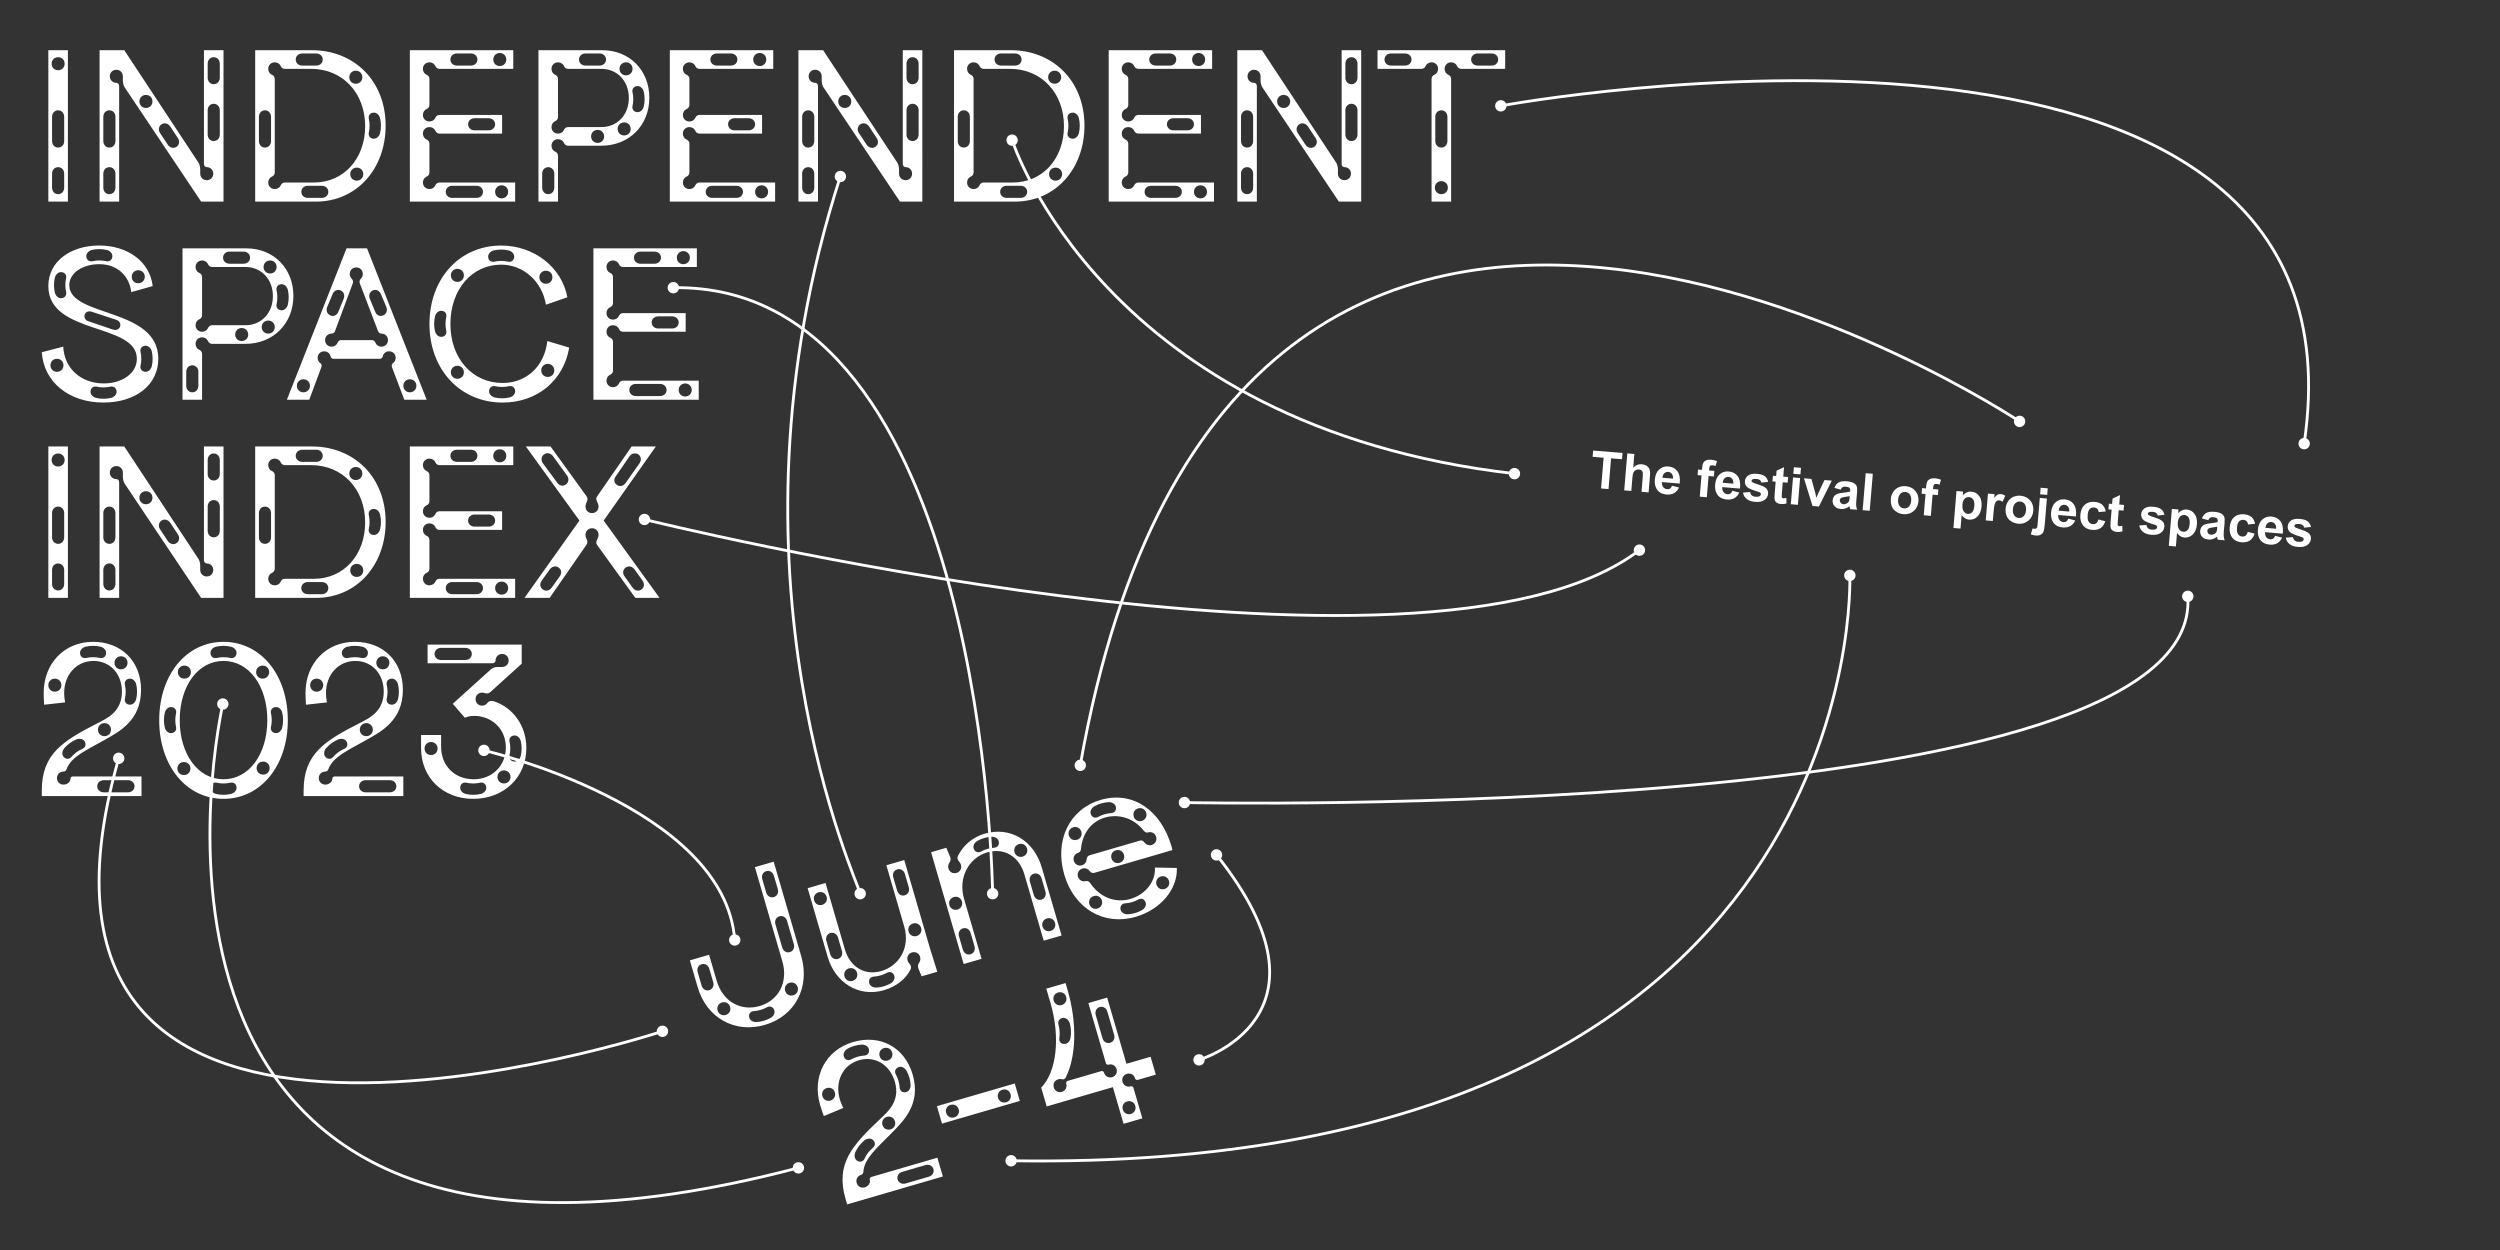 <?xml version="1.0" encoding="utf-8"?>
<!-- Generator: Adobe Illustrator 27.4.0, SVG Export Plug-In . SVG Version: 6.00 Build 0)  -->
<svg version="1.1" id="Ebene_1" xmlns="http://www.w3.org/2000/svg" xmlns:xlink="http://www.w3.org/1999/xlink" x="0px" y="0px"
	 viewBox="0 0 2000 1000" style="enable-background:new 0 0 2000 1000;" xml:space="preserve">
<rect x="0" y="0" width="2000" height="1000" fill="#333333" stroke="none"/>
<style type="text/css">
	.st0{clip-path:url(#SVGID_00000142867869317252362310000006991975033959329458_);fill:#FFFFFF;}
	.st1{clip-path:url(#SVGID_00000142867869317252362310000006991975033959329458_);fill:none;stroke:#FFFFFF;stroke-width:2.276;}
	.st2{fill:none;stroke:#FFFFFF;stroke-width:2.276;}
	.st3{clip-path:url(#SVGID_00000009562460535071352210000006860403881545885582_);fill:none;stroke:#FFFFFF;stroke-width:2.276;}
	.st4{clip-path:url(#SVGID_00000009562460535071352210000006860403881545885582_);fill:#FFFFFF;}
</style>
<g>
	<defs>
		<rect id="SVGID_1_" x="33.45" y="40.16" width="1815.31" height="923.35"/>
	</defs>
	<clipPath id="SVGID_00000044858752667080563040000012983056972654923408_">
		<use xlink:href="#SVGID_1_"  style="overflow:visible;"/>
	</clipPath>
	<path style="clip-path:url(#SVGID_00000044858752667080563040000012983056972654923408_);fill:#FFFFFF;" d="M407.66,604.03
		c0.75-2.98,0.75-7.45,0-10.44c-0.75-2.98,1.12-5.22,4.1-5.22c2.24,0,4.28,2.05,4.85,4.47c0.93,3.73,0.93,8.2,0,11.93
		c-0.56,2.42-2.61,4.47-4.85,4.47C408.78,609.25,406.91,607.02,407.66,604.03 M397.97,621.55c0-2.98,2.24-5.22,5.22-5.22
		s5.22,2.24,5.22,5.22c0,2.98-2.24,5.22-5.22,5.22S397.97,624.53,397.97,621.55 M368.15,630.31c0-2.98,2.24-4.85,5.22-4.1
		s7.45,0.75,10.44,0s5.22,1.12,5.22,4.1c0,2.24-2.05,4.29-4.47,4.85c-3.73,0.93-8.2,0.93-11.93,0
		C370.2,634.6,368.15,632.55,368.15,630.31 M347.65,523.15c0-2.79,2.24-4.85,5.22-4.85h19.38c2.98,0,5.22,2.05,5.22,4.85
		c0,2.8-2.24,4.85-5.22,4.85h-19.38C349.89,528,347.65,525.95,347.65,523.15 M339.64,598.82c0-2.98,2.24-5.22,5.22-5.22
		s5.22,2.24,5.22,5.22c0,2.98-2.24,5.22-5.22,5.22S339.64,601.8,339.64,598.82 M389.95,562.29c-0.93,1.31-2.42,2.24-4.28,2.24
		c-2.98,0-5.22-2.24-5.22-5.22s2.24-5.22,5.22-5.22c0.75,0,1.49,0.19,2.05,0.37c1.68,0.56,3.17,0.37,4.29-0.56l25.35-22.92V515.7
		h-75.29v14.91h51.81c1.49,0,2.61-0.93,2.61-2.24c0-2.98,2.24-5.22,5.22-5.22s5.22,2.24,5.22,5.22s-2.24,5.22-5.22,5.22h-3.73
		c-1.86,0-3.73,0.56-5.22,1.86l-30.56,27.58l9.69,11.18c2.24-1.12,5.22-1.49,7.45-1.49c13.42,0,25.35,9.69,25.35,25.35
		c0,14.35-10.81,25.35-25.72,25.35c-15.28,0-26.09-10.81-26.09-26.09v-9.32h-16.03v10.44c0,23.67,17.52,40.63,41.74,40.63
		c24.41,0,42.49-17.15,42.49-40.63c0-17.89-10.62-32.43-26.09-37.46C392.75,560.43,391.07,560.8,389.95,562.29 M309.45,558.56
		c0.75-2.98,0.75-7.45,0-10.44c-0.75-2.98,1.12-5.22,4.1-5.22c2.24,0,4.28,2.05,4.85,4.47c0.93,3.73,0.93,8.2,0,11.93
		c-0.56,2.42-2.61,4.47-4.85,4.47C310.57,563.78,308.7,561.54,309.45,558.56 M301.06,530.24c0-2.98,2.24-5.22,5.22-5.22
		c2.98,0,5.22,2.24,5.22,5.22s-2.24,5.22-5.22,5.22C303.3,535.45,301.06,533.22,301.06,530.24 M287.83,583.72
		c0-2.98,2.24-5.22,5.22-5.22c2.98,0,5.22,2.24,5.22,5.22c0,2.98-2.24,5.22-5.22,5.22C290.07,588.94,287.83,586.7,287.83,583.72
		 M287.27,629.01c0-2.8,2.24-4.85,5.22-4.85h19.38c2.98,0,5.22,2.05,5.22,4.85c0,2.79-2.24,4.85-5.22,4.85h-19.38
		C289.51,633.85,287.27,631.8,287.27,629.01 M273.48,522.22c0-2.24,2.05-4.29,4.47-4.85c3.73-0.93,8.2-0.93,11.93,0
		c2.42,0.56,4.47,2.61,4.47,4.85c0,2.98-2.24,4.85-5.22,4.1c-2.98-0.75-7.45-0.75-10.44,0
		C275.72,527.07,273.48,525.21,273.48,522.22 M260.06,605.15c-1.3-1.86-0.75-4.66,0.75-6.52c2.61-2.98,6.15-5.59,9.69-7.08
		c2.24-0.93,5.22-0.56,6.52,1.3c1.68,2.42,0.93,5.22-1.86,6.34c-2.8,1.12-6.52,3.73-8.39,6.15
		C264.72,607.76,261.93,607.58,260.06,605.15 M248.13,548.13c0-2.98,2.24-5.22,5.22-5.22c2.98,0,5.22,2.24,5.22,5.22
		c0,2.98-2.24,5.22-5.22,5.22C250.37,553.34,248.13,551.11,248.13,548.13 M267.7,621.18c-1.12,0-1.86,0.75-1.86,1.86
		c0,2.61-2.8,4.66-5.59,4.66c-2.98,0-5.22-2.24-5.22-5.22c0-2.98,2.24-5.22,5.22-5.22c1.12,0,2.05-0.75,2.42-1.86
		c3.73-10.06,15.65-15.1,30.19-23.3c11.93-6.71,29.44-15.65,29.44-40.25c0-23.11-16.03-38.39-38.39-38.39
		c-22.92,0-39.51,17.15-39.51,41c0,2.61,0.19,5.59,0.37,9.32l16.77-1.86c-0.56-2.98-0.75-5.4-0.75-7.45
		c0-14.72,9.88-25.72,23.48-25.72c13.23,0,22.74,10.25,22.74,24.6c0,16.4-12.67,21.62-19.01,24.97
		c-27.58,14.16-45.1,24.23-45.1,54.04v4.47h79.76v-15.65H267.7z M216.83,581.3c0.75-2.98,0.75-7.45,0-10.44
		c-0.75-2.98,1.12-5.22,4.1-5.22c2.24,0,4.28,2.05,4.85,4.47c0.93,3.73,0.93,8.2,0,11.93c-0.56,2.42-2.61,4.47-4.85,4.47
		C217.95,586.52,216.08,584.28,216.83,581.3 M205.27,614.47c0-2.98,2.24-5.22,5.22-5.22s5.22,2.24,5.22,5.22
		c0,2.98-2.24,5.22-5.22,5.22S205.27,617.45,205.27,614.47 M204.9,537.69c0-2.98,2.24-5.22,5.22-5.22c2.98,0,5.22,2.24,5.22,5.22
		c0,2.98-2.24,5.22-5.22,5.22C207.14,542.91,204.9,540.67,204.9,537.69 M168.37,522.22c0-2.24,2.05-4.29,4.47-4.85
		c3.73-0.93,8.2-0.93,11.93,0c2.42,0.56,4.47,2.61,4.47,4.85c0,2.98-2.24,4.85-5.22,4.1c-2.98-0.75-7.45-0.75-10.44,0
		C170.61,527.07,168.37,525.21,168.37,522.22 M168.37,630.31c0-2.98,2.24-4.85,5.22-4.1c2.98,0.75,7.45,0.75,10.44,0
		s5.22,1.12,5.22,4.1c0,2.24-2.05,4.29-4.47,4.85c-3.73,0.93-8.2,0.93-11.93,0C170.42,634.6,168.37,632.55,168.37,630.31
		 M143.78,576.08c0-27.39,14.72-47.34,35.04-47.34s35.04,19.94,35.04,47.34c0,27.4-14.72,47.34-35.04,47.34
		S143.78,603.48,143.78,576.08 M142.28,537.69c0-2.98,2.24-5.22,5.22-5.22c2.98,0,5.22,2.24,5.22,5.22c0,2.98-2.24,5.22-5.22,5.22
		C144.52,542.91,142.28,540.67,142.28,537.69 M141.91,614.84c0-2.98,2.24-5.22,5.22-5.22s5.22,2.24,5.22,5.22s-2.24,5.22-5.22,5.22
		S141.91,617.83,141.91,614.84 M131.85,582.04c-0.93-3.73-0.93-8.2,0-11.93c0.56-2.42,2.61-4.47,4.85-4.47
		c2.98,0,4.85,2.24,4.1,5.22c-0.75,2.98-0.75,7.45,0,10.44c0.75,2.98-1.12,5.22-4.1,5.22C134.46,586.52,132.41,584.47,131.85,582.04
		 M178.81,639.07c29.82,0,51.44-26.46,51.44-62.8c0-36.34-21.62-62.8-51.44-62.8s-51.44,26.46-51.44,62.8
		C127.38,612.61,148.99,639.07,178.81,639.07 M99.98,558.56c0.75-2.98,0.75-7.45,0-10.44c-0.75-2.98,1.12-5.22,4.1-5.22
		c2.24,0,4.28,2.05,4.85,4.47c0.93,3.73,0.93,8.2,0,11.93c-0.56,2.42-2.61,4.47-4.85,4.47C101.1,563.78,99.24,561.54,99.98,558.56
		 M91.59,530.24c0-2.98,2.24-5.22,5.22-5.22c2.98,0,5.22,2.24,5.22,5.22s-2.24,5.22-5.22,5.22
		C93.83,535.45,91.59,533.22,91.59,530.24 M78.36,583.72c0-2.98,2.24-5.22,5.22-5.22c2.98,0,5.22,2.24,5.22,5.22
		c0,2.98-2.24,5.22-5.22,5.22C80.6,588.94,78.36,586.7,78.36,583.72 M77.8,629.01c0-2.8,2.24-4.85,5.22-4.85h19.38
		c2.98,0,5.22,2.05,5.22,4.85c0,2.79-2.24,4.85-5.22,4.85H83.02C80.04,633.85,77.8,631.8,77.8,629.01 M64.01,522.22
		c0-2.24,2.05-4.29,4.47-4.85c3.73-0.93,8.2-0.93,11.93,0c2.42,0.56,4.47,2.61,4.47,4.85c0,2.98-2.24,4.85-5.22,4.1
		c-2.98-0.75-7.45-0.75-10.44,0C66.25,527.07,64.01,525.21,64.01,522.22 M50.6,605.15c-1.31-1.86-0.75-4.66,0.75-6.52
		c2.61-2.98,6.15-5.59,9.69-7.08c2.24-0.93,5.22-0.56,6.52,1.3c1.68,2.42,0.93,5.22-1.86,6.34c-2.8,1.12-6.52,3.73-8.38,6.15
		C55.26,607.76,52.46,607.58,50.6,605.15 M38.67,548.13c0-2.98,2.24-5.22,5.22-5.22s5.22,2.24,5.22,5.22c0,2.98-2.24,5.22-5.22,5.22
		S38.67,551.11,38.67,548.13 M58.24,621.18c-1.12,0-1.86,0.75-1.86,1.86c0,2.61-2.79,4.66-5.59,4.66c-2.98,0-5.22-2.24-5.22-5.22
		c0-2.98,2.24-5.22,5.22-5.22c1.12,0,2.05-0.75,2.42-1.86c3.73-10.06,15.65-15.1,30.19-23.3c11.93-6.71,29.44-15.65,29.44-40.25
		c0-23.11-16.03-38.39-38.39-38.39c-22.92,0-39.51,17.15-39.51,41c0,2.61,0.18,5.59,0.37,9.32l16.77-1.86
		c-0.56-2.98-0.75-5.4-0.75-7.45c0-14.72,9.88-25.72,23.48-25.72c13.23,0,22.74,10.25,22.74,24.6c0,16.4-12.67,21.62-19.01,24.97
		c-27.58,14.16-45.1,24.23-45.1,54.04v4.47h79.76v-15.65H58.24z"/>
	<path style="clip-path:url(#SVGID_00000044858752667080563040000012983056972654923408_);fill:#FFFFFF;" d="M499.71,461.18
		c-1.86-2.42-1.49-5.4,0.75-7.08c2.24-1.68,5.22-1.12,7.08,1.31l6.52,9.13c1.68,2.42,1.49,5.4-0.93,7.08
		c-2.24,1.68-5.22,0.93-6.9-1.31L499.71,461.18z M492.63,381.04l10.99-16.03c1.68-2.42,4.66-2.98,7.08-1.49
		c2.24,1.68,2.61,4.66,0.93,7.08l-11.18,15.84c-1.68,2.42-4.66,3.17-6.9,1.49C491.14,386.45,490.77,383.47,492.63,381.04
		 M434.3,370.61c-1.68-2.42-1.3-5.59,0.93-7.08c2.24-1.68,5.22-1.12,7.08,1.31l11.37,15.65c1.68,2.42,1.31,5.4-0.93,7.08
		c-2.24,1.68-5.22,1.12-6.9-1.31L434.3,370.61z M433.37,464.53l6.52-9.13c1.86-2.42,4.85-2.98,7.08-1.31
		c2.24,1.68,2.61,4.66,0.75,7.08l-6.52,9.13c-1.68,2.24-4.66,2.98-6.9,1.31C431.88,469.93,431.69,466.95,433.37,464.53
		 M419.58,478.32h20.13l29.44-42.49c2.05-2.98-0.75-4.66-0.75-8.01c0-2.98,2.24-5.22,5.22-5.22s5.22,2.24,5.22,5.22
		c0,3.35-3.17,5.4-1.12,8.2l30.56,42.3h19.38l-44.73-61.87l41.74-59.26H505.3l-27.58,39.88c-2.05,2.8,1.12,4.85,1.12,8.2
		c0,2.98-2.24,5.22-5.22,5.22s-5.22-2.24-5.22-5.22c0-3.35,2.98-5.4,0.75-8.38l-28.7-39.7H420.7l42.86,59.26L419.58,478.32z
		 M396.1,470.49c0-2.98,2.24-5.22,5.22-5.22c2.98,0,5.22,2.24,5.22,5.22c0,2.98-2.24,5.22-5.22,5.22
		C398.34,475.71,396.1,473.48,396.1,470.49 M394.61,364.64c0-2.98,2.24-5.22,5.22-5.22s5.22,2.24,5.22,5.22s-2.24,5.22-5.22,5.22
		S394.61,367.62,394.61,364.64 M374.48,416.45c0-2.79,2.24-4.85,5.22-4.85h11.18c2.98,0,5.22,2.05,5.22,4.85
		c0,2.8-2.24,4.85-5.22,4.85H379.7C376.72,421.3,374.48,419.25,374.48,416.45 M360.32,364.64c0-2.79,2.24-4.85,5.22-4.85h11.18
		c2.98,0,5.22,2.05,5.22,4.85c0,2.8-2.24,4.85-5.22,4.85h-11.18C362.56,369.49,360.32,367.44,360.32,364.64 M356.59,470.49
		c0-2.8,2.24-4.85,5.22-4.85h19.38c2.98,0,5.22,2.05,5.22,4.85c0,2.79-2.24,4.85-5.22,4.85h-19.38
		C358.83,475.34,356.59,473.29,356.59,470.49 M327.89,478.32h84.23v-15.28h-60.57c-1.49,0-2.8,0.93-3.35,2.42
		c-0.75,1.68-2.61,2.8-4.66,2.8c-2.98,0-5.22-2.24-5.22-5.22c0-2.05,1.12-3.91,2.8-4.66c1.49-0.56,2.42-1.86,2.42-3.35v-23.11
		c0-1.49-0.93-2.8-2.42-3.35c-1.68-0.75-2.8-2.61-2.8-4.66c0-2.98,2.24-5.22,5.22-5.22c2.05,0,3.92,1.12,4.66,2.8
		c0.56,1.49,1.86,2.42,3.35,2.42h50.13V409h-50.13c-1.49,0-2.8,0.93-3.35,2.42c-0.75,1.68-2.61,2.79-4.66,2.79
		c-2.98,0-5.22-2.24-5.22-5.22c0-2.05,1.12-3.91,2.8-4.66c1.49-0.56,2.42-1.86,2.42-3.35v-20.87c0-1.49-0.93-2.8-2.42-3.35
		c-1.68-0.75-2.8-2.61-2.8-4.66c0-2.98,2.24-5.22,5.22-5.22c2.05,0,3.92,1.12,4.66,2.8c0.56,1.49,1.86,2.42,3.35,2.42h59.07v-14.91
		h-82.74V478.32z M295.1,422.79c0.75-2.98,0.75-7.45,0-10.44s1.12-5.22,4.1-5.22c2.24,0,4.29,2.05,4.85,4.47
		c0.93,3.73,0.93,8.2,0,11.93c-0.56,2.42-2.61,4.47-4.85,4.47C296.21,428,294.35,425.77,295.1,422.79 M280.19,456.33
		c0-2.98,2.24-5.22,5.22-5.22s5.22,2.24,5.22,5.22c0,2.98-2.24,5.22-5.22,5.22S280.19,459.31,280.19,456.33 M279.44,378.81
		c0-2.98,2.24-5.22,5.22-5.22s5.22,2.24,5.22,5.22c0,2.98-2.24,5.22-5.22,5.22S279.44,381.79,279.44,378.81 M241.05,470.49
		c0-2.8,2.24-4.85,5.22-4.85h11.18c2.98,0,5.22,2.05,5.22,4.85c0,2.79-2.24,4.85-5.22,4.85h-11.18
		C243.29,475.34,241.05,473.29,241.05,470.49 M236.58,364.64c0-2.79,2.24-4.85,5.22-4.85h11.18c2.98,0,5.22,2.05,5.22,4.85
		c0,2.8-2.24,4.85-5.22,4.85H241.8C238.81,369.49,236.58,367.44,236.58,364.64 M214.59,463.04c0-2.05,1.12-3.91,2.8-4.66
		c1.49-0.56,2.42-1.86,2.42-3.35v-74.92c0-1.49-0.93-2.8-2.42-3.35c-1.68-0.75-2.8-2.61-2.8-4.66c0-2.98,2.24-5.22,5.22-5.22
		c2.05,0,3.92,1.12,4.66,2.8c0.56,1.49,1.86,2.42,3.35,2.42h21.06c25.16,0,43.24,19.2,43.24,45.84c0,26.09-17.15,45.1-41,45.1
		h-23.29c-1.49,0-2.8,0.93-3.35,2.42c-0.75,1.68-2.61,2.8-4.66,2.8C216.82,468.26,214.59,466.02,214.59,463.04 M207.14,429.87
		v-19.38c0-2.98,2.05-5.22,4.84-5.22c2.8,0,4.85,2.24,4.85,5.22v19.38c0,2.98-2.05,5.22-4.85,5.22
		C209.19,435.09,207.14,432.85,207.14,429.87 M204.15,478.32h48.45c32.99,0,55.91-26.46,55.91-60.75
		c0-36.15-25.53-60.38-58.89-60.38h-45.47V478.32z M166.14,379.18V368c0-2.98,2.05-5.22,4.85-5.22c2.79,0,4.85,2.24,4.85,5.22v11.18
		c0,2.98-2.05,5.22-4.85,5.22C168.19,384.4,166.14,382.16,166.14,379.18 M166.14,424.65v-19.38c0-2.98,2.05-5.22,4.85-5.22
		c2.79,0,4.85,2.24,4.85,5.22v19.38c0,2.98-2.05,5.22-4.85,5.22C168.19,429.87,166.14,427.63,166.14,424.65 M128.12,423.53
		c-1.68-2.42-1.31-5.4,1.12-7.08c2.24-1.49,5.22-0.75,6.89,1.68l6.15,9.32c1.68,2.42,1.3,5.4-1.12,7.08
		c-2.24,1.49-5.22,0.75-6.9-1.68L128.12,423.53z M111.53,398.19c0-2.98,2.24-5.22,5.22-5.22s5.22,2.24,5.22,5.22
		c0,2.98-2.24,5.22-5.22,5.22S111.53,401.17,111.53,398.19 M82.65,429.87v-19.38c0-2.98,2.05-5.22,4.85-5.22
		c2.79,0,4.85,2.24,4.85,5.22v19.38c0,2.98-2.05,5.22-4.85,5.22C84.7,435.09,82.65,432.85,82.65,429.87 M82.65,467.14v-11.18
		c0-2.98,2.05-5.22,4.85-5.22c2.79,0,4.85,2.24,4.85,5.22v11.18c0,2.98-2.05,5.22-4.85,5.22C84.7,472.36,82.65,470.12,82.65,467.14
		 M79.67,478.32h15.65v-92.43c0-1.49-0.93-2.61-2.24-2.61c-2.98,0-5.22-2.24-5.22-5.22c0-2.98,2.24-5.22,5.22-5.22
		s5.22,2.24,5.22,5.22v3.35c0,1.86,0.56,4.29,1.49,5.59l61.13,91.32h17.89V357.19h-15.65v90.94c0,1.49,0.93,2.61,2.24,2.61
		c2.98,0,5.22,2.24,5.22,5.22s-2.24,5.22-5.22,5.22s-5.22-2.24-5.22-5.22v-3.35c0-1.86-0.56-4.28-1.49-5.59l-59.26-89.83H79.67
		V478.32z M41.65,429.87v-19.38c0-2.98,2.05-5.22,4.85-5.22s4.85,2.24,4.85,5.22v19.38c0,2.98-2.05,5.22-4.85,5.22
		S41.65,432.85,41.65,429.87 M41.65,467.14v-11.18c0-2.98,2.05-5.22,4.85-5.22s4.85,2.24,4.85,5.22v11.18
		c0,2.98-2.05,5.22-4.85,5.22S41.65,470.12,41.65,467.14 M41.28,368c0-2.98,2.24-5.22,5.22-5.22s5.22,2.24,5.22,5.22
		s-2.24,5.22-5.22,5.22S41.28,370.98,41.28,368 M38.67,478.32h15.65V357.19H38.67V478.32z"/>
	<path style="clip-path:url(#SVGID_00000044858752667080563040000012983056972654923408_);fill:#FFFFFF;" d="M542.95,311.98
		c0-2.98,2.24-5.22,5.22-5.22c2.98,0,5.22,2.24,5.22,5.22c0,2.98-2.24,5.22-5.22,5.22C545.19,317.2,542.95,314.96,542.95,311.98
		 M541.46,206.13c0-2.98,2.24-5.22,5.22-5.22c2.98,0,5.22,2.24,5.22,5.22s-2.24,5.22-5.22,5.22
		C543.7,211.35,541.46,209.11,541.46,206.13 M521.33,257.94c0-2.79,2.24-4.85,5.22-4.85h11.18c2.98,0,5.22,2.05,5.22,4.85
		c0,2.8-2.24,4.85-5.22,4.85h-11.18C523.57,262.78,521.33,260.74,521.33,257.94 M507.17,206.13c0-2.79,2.24-4.85,5.22-4.85h11.18
		c2.98,0,5.22,2.05,5.22,4.85c0,2.8-2.24,4.85-5.22,4.85h-11.18C509.41,210.98,507.17,208.93,507.17,206.13 M503.44,311.98
		c0-2.8,2.24-4.85,5.22-4.85h19.38c2.98,0,5.22,2.05,5.22,4.85c0,2.79-2.24,4.85-5.22,4.85h-19.38
		C505.68,316.83,503.44,314.78,503.44,311.98 M474.74,319.81h84.24v-15.28h-60.57c-1.49,0-2.8,0.93-3.35,2.42
		c-0.75,1.68-2.61,2.8-4.66,2.8c-2.98,0-5.22-2.24-5.22-5.22c0-2.05,1.12-3.91,2.8-4.66c1.49-0.56,2.42-1.86,2.42-3.35v-23.11
		c0-1.49-0.93-2.8-2.42-3.35c-1.68-0.75-2.8-2.61-2.8-4.66c0-2.98,2.24-5.22,5.22-5.22c2.05,0,3.92,1.12,4.66,2.8
		c0.56,1.49,1.86,2.42,3.35,2.42h50.13v-14.91h-50.13c-1.49,0-2.8,0.93-3.35,2.42c-0.75,1.68-2.61,2.79-4.66,2.79
		c-2.98,0-5.22-2.24-5.22-5.22c0-2.05,1.12-3.91,2.8-4.66c1.49-0.56,2.42-1.86,2.42-3.35V221.6c0-1.49-0.93-2.8-2.42-3.35
		c-1.68-0.75-2.8-2.61-2.8-4.66c0-2.98,2.24-5.22,5.22-5.22c2.05,0,3.92,1.12,4.66,2.8c0.56,1.49,1.86,2.42,3.35,2.42h59.07v-14.91
		h-82.74V319.81z M433,296.33c0-2.98,2.24-5.22,5.22-5.22c2.98,0,5.22,2.24,5.22,5.22c0,2.98-2.24,5.22-5.22,5.22
		C435.24,301.55,433,299.31,433,296.33 M431.51,221.78c0-2.98,2.24-5.22,5.22-5.22c2.98,0,5.22,2.24,5.22,5.22s-2.24,5.22-5.22,5.22
		C433.75,227,431.51,224.77,431.51,221.78 M391.26,313.1c0-2.98,2.24-4.85,5.22-4.1c2.98,0.75,7.45,0.75,10.44,0
		c2.98-0.75,5.22,1.12,5.22,4.1c0,2.24-2.05,4.28-4.47,4.85c-3.73,0.93-8.2,0.93-11.93,0C393.31,317.39,391.26,315.34,391.26,313.1
		 M390.51,205.2c0-2.24,2.05-4.29,4.47-4.85c3.73-0.93,8.2-0.93,11.93,0c2.42,0.56,4.47,2.61,4.47,4.85c0,2.98-2.24,4.85-5.22,4.1
		c-2.98-0.75-7.45-0.75-10.44,0C392.75,210.04,390.51,208.18,390.51,205.2 M360.69,220.29c0-2.98,2.24-5.22,5.22-5.22
		c2.98,0,5.22,2.24,5.22,5.22c0,2.98-2.24,5.22-5.22,5.22C362.93,225.51,360.69,223.28,360.69,220.29 M360.69,297.82
		c0-2.98,2.24-5.22,5.22-5.22c2.98,0,5.22,2.24,5.22,5.22c0,2.98-2.24,5.22-5.22,5.22C362.93,303.04,360.69,300.8,360.69,297.82
		 M348.02,265.02c-0.93-3.73-0.93-8.2,0-11.93c0.56-2.42,2.61-4.47,4.85-4.47c2.98,0,4.85,2.24,4.1,5.22
		c-0.75,2.98-0.75,7.45,0,10.44s-1.12,5.22-4.1,5.22C350.63,269.49,348.58,267.44,348.02,265.02 M455.37,278.07l-17.52-5.22
		c-2.24,20.13-16.59,33.54-35.78,33.54c-24.23,0-41.74-19.75-41.74-47.15c0-27.58,17.15-47.52,40.63-47.52
		c17.7,0,32.8,13.42,35.78,32.05l17.15-5.96c-4.47-24.04-26.65-41.37-52.93-41.37c-33.36,0-57.4,26.46-57.4,62.8
		c0,36.34,24.6,62.8,58.52,62.8C429.65,322.05,450.89,304.53,455.37,278.07 M322.68,308.63c0-2.98,2.24-5.22,5.22-5.22
		s5.22,2.24,5.22,5.22c0,2.98-2.24,5.22-5.22,5.22S322.68,311.61,322.68,308.63 M295.84,238.93c-1.12-2.79,0-5.59,2.61-6.71
		c2.61-0.93,5.22,0.37,6.34,3.17l4.29,10.25c1.12,2.8,0,5.59-2.61,6.71s-5.22-0.18-6.34-2.98L295.84,238.93z M261.74,245.64
		l4.28-10.25c1.12-2.8,3.73-4.1,6.34-3.17c2.61,1.12,3.73,3.91,2.61,6.71l-4.28,10.44c-1.12,2.8-3.73,4.1-6.34,2.98
		C261.74,251.23,260.62,248.44,261.74,245.64 M260.06,272.1c0-2.98,2.24-5.22,5.22-5.22c1.12,0,2.24-0.75,2.61-1.68l14.35-38.58
		c0.56-1.3,0-2.79-0.93-3.73c-0.93-0.93-1.49-2.24-1.49-3.73c0-2.98,2.24-5.22,5.22-5.22c2.98,0,5.22,2.24,5.22,5.22
		c0,1.49-0.56,2.8-1.49,3.73c-0.93,0.93-1.49,2.42-0.93,3.73l14.72,38.58c0.37,0.93,1.49,1.68,2.61,1.68c2.98,0,5.22,2.24,5.22,5.22
		c0,2.98-2.24,5.22-5.22,5.22c-2.24,0-4.1-1.3-4.85-3.17c-0.37-1.12-1.49-2.05-2.61-2.05h-24.97c-1.12,0-2.24,0.93-2.61,2.05
		c-0.75,1.86-2.61,3.17-4.85,3.17C262.3,277.32,260.06,275.08,260.06,272.1 M237.51,308.63c0-2.98,2.24-5.22,5.22-5.22
		c2.98,0,5.22,2.24,5.22,5.22c0,2.98-2.24,5.22-5.22,5.22C239.75,313.85,237.51,311.61,237.51,308.63 M229.5,319.81h17.89
		l9.69-26.09c0.37-1.12,0.19-2.42-0.56-2.98c-1.49-0.93-2.42-2.61-2.42-4.47c0-2.98,2.24-5.22,5.22-5.22c2.42,0,4.47,1.49,5.03,3.73
		c0.18,1.3,1.12,2.24,2.24,2.24h37.46c1.12,0,2.05-0.93,2.24-2.24c0.56-2.24,2.61-3.73,5.03-3.73c2.98,0,5.22,2.24,5.22,5.22
		c0,1.86-0.93,3.54-2.42,4.47c-0.75,0.56-0.93,1.86-0.56,2.98l9.88,26.09h17.89l-47.71-121.13h-16.4L229.5,319.81z M221.3,243.03
		c0.75-2.98,0.75-7.45,0-10.44c-0.75-2.98,1.12-5.22,4.1-5.22c2.24,0,4.28,2.05,4.85,4.47c0.93,3.73,0.93,8.2,0,11.93
		c-0.56,2.42-2.61,4.47-4.85,4.47C222.42,248.25,220.55,246.01,221.3,243.03 M210.86,213.58c0-2.98,2.24-5.22,5.22-5.22
		c2.98,0,5.22,2.24,5.22,5.22c0,2.98-2.24,5.22-5.22,5.22C213.1,218.8,210.86,216.57,210.86,213.58 M209.37,261.67
		c0-2.98,2.24-5.22,5.22-5.22c2.98,0,5.22,2.24,5.22,5.22c0,2.98-2.24,5.22-5.22,5.22C211.61,266.88,209.37,264.65,209.37,261.67
		 M188.13,267.63c0-2.98,2.24-5.22,5.22-5.22c2.98,0,5.22,2.24,5.22,5.22s-2.24,5.22-5.22,5.22
		C190.36,272.85,188.13,270.61,188.13,267.63 M178.44,206.13c0-2.79,2.24-4.85,5.22-4.85h11.18c2.98,0,5.22,2.05,5.22,4.85
		c0,2.8-2.24,4.85-5.22,4.85h-11.18C180.67,210.98,178.44,208.93,178.44,206.13 M156.45,260.17c0-2.05,1.12-3.91,2.79-4.66
		c1.49-0.56,2.42-1.86,2.42-3.35V221.6c0-1.49-0.93-2.8-2.42-3.35c-1.68-0.75-2.79-2.61-2.79-4.66c0-2.98,2.24-5.22,5.22-5.22
		c2.05,0,3.91,1.12,4.66,2.8c0.56,1.49,1.86,2.42,3.35,2.42h26.65c12.67,0,21.99,9.69,21.99,23.3c0,13.6-9.32,23.29-21.99,23.29
		h-26.65c-1.49,0-2.79,0.93-3.35,2.42c-0.75,1.68-2.61,2.79-4.66,2.79C158.68,265.39,156.45,263.16,156.45,260.17 M148.99,308.63
		v-11.18c0-2.98,2.05-5.22,4.85-5.22c2.79,0,4.85,2.24,4.85,5.22v11.18c0,2.98-2.05,5.22-4.85,5.22
		C151.04,313.85,148.99,311.61,148.99,308.63 M146.01,319.81h15.65V283.1c0-1.49-0.93-2.79-2.42-3.35
		c-1.68-0.75-2.79-2.61-2.79-4.66c0-2.98,2.24-5.22,5.22-5.22c2.05,0,3.91,1.12,4.66,2.8c0.56,1.49,1.86,2.42,3.35,2.42h26.65
		c22.18,0,38.39-16.21,38.39-38.39c0-21.99-15.84-38.02-37.64-38.02h-51.06V319.81z M112.47,292.23c0.75-2.98,0.75-7.45,0-10.44
		s1.12-5.22,4.1-5.22c2.24,0,4.28,2.05,4.85,4.47c0.93,3.73,0.93,8.2,0,11.93c-0.56,2.42-2.61,4.47-4.85,4.47
		C113.59,297.45,111.72,295.21,112.47,292.23 M105.39,221.41c0-2.98,2.24-5.22,5.22-5.22c2.98,0,5.22,2.24,5.22,5.22
		s-2.24,5.22-5.22,5.22C107.62,226.63,105.39,224.39,105.39,221.41 M72.4,313.47c0-2.98,2.24-4.85,5.22-4.1
		c2.98,0.75,7.45,0.75,10.44,0c2.98-0.75,5.22,1.12,5.22,4.1c0,2.24-2.05,4.28-4.47,4.85c-3.73,0.93-8.2,0.93-11.93,0
		C74.45,317.76,72.4,315.71,72.4,313.47 M69.04,204.83c0-2.24,2.05-4.29,4.47-4.85c3.73-0.93,8.2-0.93,11.93,0
		c2.42,0.56,4.47,2.61,4.47,4.85c0,2.98-2.24,4.85-5.22,4.1c-2.98-0.75-7.45-0.75-10.44,0C71.28,209.67,69.04,207.81,69.04,204.83
		 M67.74,251.79c0.75-2.42,3.17-3.17,5.59-2.42l19.75,6.52c2.42,0.75,3.73,2.98,2.98,5.4c-0.75,2.24-3.17,3.17-5.59,2.42
		l-19.75-6.71C68.3,256.26,67,254.03,67.74,251.79 M43.89,234.08c-0.93-3.73-0.93-8.2,0-11.93c0.56-2.42,2.61-4.47,4.85-4.47
		c2.98,0,4.85,2.24,4.1,5.22c-0.75,2.98-0.75,7.45,0,10.44c0.75,2.98-1.12,5.22-4.1,5.22C46.5,238.56,44.45,236.51,43.89,234.08
		 M40.35,292.23c0-2.98,2.24-5.22,5.22-5.22s5.22,2.24,5.22,5.22s-2.24,5.22-5.22,5.22S40.35,295.21,40.35,292.23 M50.6,277.32
		l-17.15,4.47c1.49,23.85,21.81,40.25,49.2,40.25c26.28,0,43.98-14.35,43.98-35.04c0-41.18-71.19-32.98-71.19-58.89
		c0-10.06,11.18-16.77,23.85-16.77c14.91,0,24.23,9.69,25.72,22.36l17.15-4.85c-2.24-19.38-19.75-32.43-42.86-32.43
		c-22.74,0-40.63,12.67-40.63,32.43c0,39.32,70.82,29.26,70.82,58.14c0,11.55-11.55,19.75-26.46,19.75
		C64.57,306.76,51.34,294.46,50.6,277.32"/>
	<path style="clip-path:url(#SVGID_00000044858752667080563040000012983056972654923408_);fill:#FFFFFF;" d="M1176.93,47.62
		c0-2.79,2.24-4.85,5.22-4.85h11.18c2.98,0,5.22,2.05,5.22,4.85c0,2.8-2.24,4.85-5.22,4.85h-11.18
		C1179.17,52.46,1176.93,50.42,1176.93,47.62 M1148.23,112.84V93.46c0-2.98,2.05-5.22,4.85-5.22c2.79,0,4.85,2.24,4.85,5.22v19.38
		c0,2.98-2.05,5.22-4.85,5.22C1150.28,118.06,1148.23,115.83,1148.23,112.84 M1147.86,150.12c0-2.98,2.24-5.22,5.22-5.22
		c2.98,0,5.22,2.24,5.22,5.22s-2.24,5.22-5.22,5.22C1150.1,155.33,1147.86,153.1,1147.86,150.12 M1107.61,47.62
		c0-2.79,2.24-4.85,5.22-4.85h11.18c2.98,0,5.22,2.05,5.22,4.85c0,2.8-2.24,4.85-5.22,4.85h-11.18
		C1109.84,52.46,1107.61,50.42,1107.61,47.62 M1145.25,63.09v98.21h15.65V63.09c0-1.49-0.93-2.8-2.42-3.35
		c-1.68-0.75-2.79-2.61-2.79-4.66c0-2.98,2.24-5.22,5.22-5.22c2.05,0,3.91,1.12,4.66,2.8c0.56,1.49,1.86,2.42,3.35,2.42h35.22V40.16
		h-102.12v14.91h35.22c1.49,0,2.8-0.93,3.35-2.42c0.75-1.68,2.61-2.8,4.66-2.8c2.98,0,5.22,2.24,5.22,5.22
		c0,2.05-1.12,3.92-2.8,4.66C1146.18,60.29,1145.25,61.6,1145.25,63.09 M1076.3,62.15V50.97c0-2.98,2.05-5.22,4.85-5.22
		c2.79,0,4.85,2.24,4.85,5.22v11.18c0,2.98-2.05,5.22-4.85,5.22C1078.35,67.37,1076.3,65.14,1076.3,62.15 M1076.3,107.63V88.24
		c0-2.98,2.05-5.22,4.85-5.22c2.79,0,4.85,2.24,4.85,5.22v19.38c0,2.98-2.05,5.22-4.85,5.22
		C1078.35,112.84,1076.3,110.61,1076.3,107.63 M1038.28,106.51c-1.68-2.42-1.31-5.41,1.12-7.08c2.24-1.49,5.22-0.75,6.89,1.68
		l6.15,9.32c1.68,2.42,1.3,5.41-1.12,7.08c-2.24,1.49-5.22,0.75-6.9-1.68L1038.28,106.51z M1021.7,81.16c0-2.98,2.24-5.22,5.22-5.22
		c2.98,0,5.22,2.24,5.22,5.22c0,2.98-2.24,5.22-5.22,5.22C1023.93,86.38,1021.7,84.14,1021.7,81.16 M992.81,112.84V93.46
		c0-2.98,2.05-5.22,4.85-5.22c2.8,0,4.85,2.24,4.85,5.22v19.38c0,2.98-2.05,5.22-4.85,5.22
		C994.86,118.06,992.81,115.83,992.81,112.84 M992.81,150.12v-11.18c0-2.98,2.05-5.22,4.85-5.22c2.8,0,4.85,2.24,4.85,5.22v11.18
		c0,2.98-2.05,5.22-4.85,5.22C994.86,155.33,992.81,153.1,992.81,150.12 M989.83,161.3h15.65V68.86c0-1.49-0.93-2.61-2.24-2.61
		c-2.98,0-5.22-2.24-5.22-5.22c0-2.98,2.24-5.22,5.22-5.22c2.98,0,5.22,2.24,5.22,5.22v3.35c0,1.86,0.56,4.29,1.49,5.59l61.13,91.32
		h17.89V40.16h-15.65v90.94c0,1.49,0.93,2.61,2.24,2.61c2.98,0,5.22,2.24,5.22,5.22s-2.24,5.22-5.22,5.22s-5.22-2.24-5.22-5.22
		v-3.35c0-1.86-0.56-4.29-1.49-5.59l-59.26-89.83h-19.75V161.3z M955.17,153.47c0-2.98,2.24-5.22,5.22-5.22
		c2.98,0,5.22,2.24,5.22,5.22c0,2.98-2.24,5.22-5.22,5.22C957.4,158.69,955.17,156.45,955.17,153.47 M953.68,47.62
		c0-2.98,2.24-5.22,5.22-5.22c2.98,0,5.22,2.24,5.22,5.22s-2.24,5.22-5.22,5.22C955.91,52.84,953.68,50.6,953.68,47.62
		 M933.55,99.43c0-2.8,2.24-4.85,5.22-4.85h11.18c2.98,0,5.22,2.05,5.22,4.85c0,2.79-2.24,4.85-5.22,4.85h-11.18
		C935.79,104.27,933.55,102.22,933.55,99.43 M919.39,47.62c0-2.79,2.24-4.85,5.22-4.85h11.18c2.98,0,5.22,2.05,5.22,4.85
		c0,2.8-2.24,4.85-5.22,4.85H924.6C921.62,52.46,919.39,50.42,919.39,47.62 M915.66,153.47c0-2.8,2.24-4.85,5.22-4.85h19.38
		c2.98,0,5.22,2.05,5.22,4.85c0,2.79-2.24,4.85-5.22,4.85h-19.38C917.9,158.32,915.66,156.27,915.66,153.47 M886.96,161.3h84.24
		v-15.28h-60.57c-1.49,0-2.8,0.93-3.35,2.42c-0.75,1.68-2.61,2.8-4.66,2.8c-2.98,0-5.22-2.24-5.22-5.22c0-2.05,1.12-3.91,2.8-4.66
		c1.49-0.56,2.42-1.86,2.42-3.35v-23.11c0-1.49-0.93-2.79-2.42-3.35c-1.68-0.75-2.8-2.61-2.8-4.66c0-2.98,2.24-5.22,5.22-5.22
		c2.05,0,3.92,1.12,4.66,2.79c0.56,1.49,1.86,2.42,3.35,2.42h50.13V91.97h-50.13c-1.49,0-2.8,0.93-3.35,2.42
		c-0.75,1.68-2.61,2.8-4.66,2.8c-2.98,0-5.22-2.24-5.22-5.22c0-2.05,1.12-3.92,2.8-4.66c1.49-0.56,2.42-1.86,2.42-3.35V63.09
		c0-1.49-0.93-2.8-2.42-3.35c-1.68-0.75-2.8-2.61-2.8-4.66c0-2.98,2.24-5.22,5.22-5.22c2.05,0,3.92,1.12,4.66,2.8
		c0.56,1.49,1.86,2.42,3.35,2.42h59.07V40.16h-82.74V161.3z M854.16,105.76c0.75-2.98,0.75-7.45,0-10.44
		c-0.75-2.98,1.12-5.22,4.1-5.22c2.24,0,4.29,2.05,4.85,4.47c0.93,3.73,0.93,8.2,0,11.93c-0.56,2.42-2.61,4.47-4.85,4.47
		C855.28,110.98,853.42,108.74,854.16,105.76 M839.25,139.31c0-2.98,2.24-5.22,5.22-5.22c2.98,0,5.22,2.24,5.22,5.22
		c0,2.98-2.24,5.22-5.22,5.22C841.49,144.53,839.25,142.29,839.25,139.31 M838.51,61.78c0-2.98,2.24-5.22,5.22-5.22
		c2.98,0,5.22,2.24,5.22,5.22c0,2.98-2.24,5.22-5.22,5.22C840.75,67,838.51,64.76,838.51,61.78 M800.12,153.47
		c0-2.8,2.24-4.85,5.22-4.85h11.18c2.98,0,5.22,2.05,5.22,4.85c0,2.79-2.24,4.85-5.22,4.85h-11.18
		C802.36,158.32,800.12,156.27,800.12,153.47 M795.65,47.62c0-2.79,2.24-4.85,5.22-4.85h11.18c2.98,0,5.22,2.05,5.22,4.85
		c0,2.8-2.24,4.85-5.22,4.85h-11.18C797.89,52.46,795.65,50.42,795.65,47.62 M773.66,146.02c0-2.05,1.12-3.91,2.79-4.66
		c1.49-0.56,2.42-1.86,2.42-3.35V63.09c0-1.49-0.93-2.8-2.42-3.35c-1.68-0.75-2.79-2.61-2.79-4.66c0-2.98,2.24-5.22,5.22-5.22
		c2.05,0,3.91,1.12,4.66,2.8c0.56,1.49,1.86,2.42,3.35,2.42h21.06c25.16,0,43.23,19.19,43.23,45.84c0,26.09-17.15,45.1-41,45.1
		h-23.3c-1.49,0-2.79,0.93-3.35,2.42c-0.75,1.68-2.61,2.8-4.66,2.8C775.89,151.23,773.66,149,773.66,146.02 M766.2,112.84V93.46
		c0-2.98,2.05-5.22,4.85-5.22c2.79,0,4.85,2.24,4.85,5.22v19.38c0,2.98-2.05,5.22-4.85,5.22
		C768.25,118.06,766.2,115.83,766.2,112.84 M763.22,161.3h48.45c32.99,0,55.91-26.46,55.91-60.75c0-36.15-25.53-60.38-58.89-60.38
		h-45.47V161.3z M725.2,62.15V50.97c0-2.98,2.05-5.22,4.85-5.22c2.79,0,4.85,2.24,4.85,5.22v11.18c0,2.98-2.05,5.22-4.85,5.22
		C727.25,67.37,725.2,65.14,725.2,62.15 M725.2,107.63V88.24c0-2.98,2.05-5.22,4.85-5.22c2.79,0,4.85,2.24,4.85,5.22v19.38
		c0,2.98-2.05,5.22-4.85,5.22C727.25,112.84,725.2,110.61,725.2,107.63 M687.19,106.51c-1.68-2.42-1.31-5.41,1.12-7.08
		c2.24-1.49,5.22-0.75,6.89,1.68l6.15,9.32c1.68,2.42,1.3,5.41-1.12,7.08c-2.24,1.49-5.22,0.75-6.9-1.68L687.19,106.51z
		 M670.6,81.16c0-2.98,2.24-5.22,5.22-5.22c2.98,0,5.22,2.24,5.22,5.22c0,2.98-2.24,5.22-5.22,5.22
		C672.84,86.38,670.6,84.14,670.6,81.16 M641.72,112.84V93.46c0-2.98,2.05-5.22,4.85-5.22c2.8,0,4.85,2.24,4.85,5.22v19.38
		c0,2.98-2.05,5.22-4.85,5.22C643.77,118.06,641.72,115.83,641.72,112.84 M641.72,150.12v-11.18c0-2.98,2.05-5.22,4.85-5.22
		c2.8,0,4.85,2.24,4.85,5.22v11.18c0,2.98-2.05,5.22-4.85,5.22C643.77,155.33,641.72,153.1,641.72,150.12 M638.73,161.3h15.65V68.86
		c0-1.49-0.93-2.61-2.24-2.61c-2.98,0-5.22-2.24-5.22-5.22c0-2.98,2.24-5.22,5.22-5.22s5.22,2.24,5.22,5.22v3.35
		c0,1.86,0.56,4.29,1.49,5.59l61.13,91.32h17.89V40.16h-15.65v90.94c0,1.49,0.93,2.61,2.24,2.61c2.98,0,5.22,2.24,5.22,5.22
		s-2.24,5.22-5.22,5.22s-5.22-2.24-5.22-5.22v-3.35c0-1.86-0.56-4.29-1.49-5.59l-59.26-89.83h-19.75V161.3z M604.07,153.47
		c0-2.98,2.24-5.22,5.22-5.22c2.98,0,5.22,2.24,5.22,5.22c0,2.98-2.24,5.22-5.22,5.22C606.31,158.69,604.07,156.45,604.07,153.47
		 M602.58,47.62c0-2.98,2.24-5.22,5.22-5.22s5.22,2.24,5.22,5.22s-2.24,5.22-5.22,5.22S602.58,50.6,602.58,47.62 M582.46,99.43
		c0-2.8,2.24-4.85,5.22-4.85h11.18c2.98,0,5.22,2.05,5.22,4.85c0,2.79-2.24,4.85-5.22,4.85h-11.18
		C584.69,104.27,582.46,102.22,582.46,99.43 M568.29,47.62c0-2.79,2.24-4.85,5.22-4.85h11.18c2.98,0,5.22,2.05,5.22,4.85
		c0,2.8-2.24,4.85-5.22,4.85h-11.18C570.53,52.46,568.29,50.42,568.29,47.62 M564.56,153.47c0-2.8,2.24-4.85,5.22-4.85h19.38
		c2.98,0,5.22,2.05,5.22,4.85c0,2.79-2.24,4.85-5.22,4.85h-19.38C566.8,158.32,564.56,156.27,564.56,153.47 M535.87,161.3h84.23
		v-15.28h-60.57c-1.49,0-2.8,0.93-3.35,2.42c-0.75,1.68-2.61,2.8-4.66,2.8c-2.98,0-5.22-2.24-5.22-5.22c0-2.05,1.12-3.91,2.8-4.66
		c1.49-0.56,2.42-1.86,2.42-3.35v-23.11c0-1.49-0.93-2.79-2.42-3.35c-1.68-0.75-2.8-2.61-2.8-4.66c0-2.98,2.24-5.22,5.22-5.22
		c2.05,0,3.91,1.12,4.66,2.79c0.56,1.49,1.86,2.42,3.35,2.42h50.13V91.97h-50.13c-1.49,0-2.8,0.93-3.35,2.42
		c-0.75,1.68-2.61,2.8-4.66,2.8c-2.98,0-5.22-2.24-5.22-5.22c0-2.05,1.12-3.92,2.8-4.66c1.49-0.56,2.42-1.86,2.42-3.35V63.09
		c0-1.49-0.93-2.8-2.42-3.35c-1.68-0.75-2.8-2.61-2.8-4.66c0-2.98,2.24-5.22,5.22-5.22c2.05,0,3.91,1.12,4.66,2.8
		c0.56,1.49,1.86,2.42,3.35,2.42h59.07V40.16h-82.74V161.3z M506.05,84.52c0.75-2.98,0.75-7.45,0-10.44
		c-0.75-2.98,1.12-5.22,4.1-5.22c2.24,0,4.28,2.05,4.85,4.47c0.93,3.73,0.93,8.2,0,11.93c-0.56,2.42-2.61,4.47-4.85,4.47
		C507.17,89.74,505.3,87.5,506.05,84.52 M495.61,55.07c0-2.98,2.24-5.22,5.22-5.22s5.22,2.24,5.22,5.22c0,2.98-2.24,5.22-5.22,5.22
		S495.61,58.05,495.61,55.07 M494.12,103.15c0-2.98,2.24-5.22,5.22-5.22s5.22,2.24,5.22,5.22c0,2.98-2.24,5.22-5.22,5.22
		S494.12,106.14,494.12,103.15 M472.88,109.12c0-2.98,2.24-5.22,5.22-5.22c2.98,0,5.22,2.24,5.22,5.22s-2.24,5.22-5.22,5.22
		C475.11,114.34,472.88,112.1,472.88,109.12 M463.19,47.62c0-2.79,2.24-4.85,5.22-4.85h11.18c2.98,0,5.22,2.05,5.22,4.85
		c0,2.8-2.24,4.85-5.22,4.85h-11.18C465.42,52.46,463.19,50.42,463.19,47.62 M441.2,101.66c0-2.05,1.12-3.92,2.79-4.66
		c1.49-0.56,2.42-1.86,2.42-3.35V63.09c0-1.49-0.93-2.8-2.42-3.35c-1.68-0.75-2.79-2.61-2.79-4.66c0-2.98,2.24-5.22,5.22-5.22
		c2.05,0,3.91,1.12,4.66,2.8c0.56,1.49,1.86,2.42,3.35,2.42h26.65c12.67,0,21.99,9.69,21.99,23.29c0,13.61-9.32,23.3-21.99,23.3
		h-26.65c-1.49,0-2.79,0.93-3.35,2.42c-0.75,1.68-2.61,2.8-4.66,2.8C443.43,106.88,441.2,104.64,441.2,101.66 M433.74,150.12v-11.18
		c0-2.98,2.05-5.22,4.85-5.22c2.79,0,4.85,2.24,4.85,5.22v11.18c0,2.98-2.05,5.22-4.85,5.22
		C435.79,155.33,433.74,153.1,433.74,150.12 M430.76,161.3h15.65v-36.71c0-1.49-0.93-2.79-2.42-3.35c-1.68-0.75-2.79-2.61-2.79-4.66
		c0-2.98,2.24-5.22,5.22-5.22c2.05,0,3.91,1.12,4.66,2.79c0.56,1.49,1.86,2.42,3.35,2.42h26.65c22.18,0,38.39-16.21,38.39-38.39
		c0-21.99-15.84-38.02-37.64-38.02h-51.06V161.3z M396.1,153.47c0-2.98,2.24-5.22,5.22-5.22c2.98,0,5.22,2.24,5.22,5.22
		c0,2.98-2.24,5.22-5.22,5.22C398.34,158.69,396.1,156.45,396.1,153.47 M394.61,47.62c0-2.98,2.24-5.22,5.22-5.22
		s5.22,2.24,5.22,5.22s-2.24,5.22-5.22,5.22S394.61,50.6,394.61,47.62 M374.48,99.43c0-2.8,2.24-4.85,5.22-4.85h11.18
		c2.98,0,5.22,2.05,5.22,4.85c0,2.79-2.24,4.85-5.22,4.85H379.7C376.72,104.27,374.48,102.22,374.48,99.43 M360.32,47.62
		c0-2.79,2.24-4.85,5.22-4.85h11.18c2.98,0,5.22,2.05,5.22,4.85c0,2.8-2.24,4.85-5.22,4.85h-11.18
		C362.56,52.46,360.32,50.42,360.32,47.62 M356.59,153.47c0-2.8,2.24-4.85,5.22-4.85h19.38c2.98,0,5.22,2.05,5.22,4.85
		c0,2.79-2.24,4.85-5.22,4.85h-19.38C358.83,158.32,356.59,156.27,356.59,153.47 M327.89,161.3h84.23v-15.28h-60.57
		c-1.49,0-2.8,0.93-3.35,2.42c-0.75,1.68-2.61,2.8-4.66,2.8c-2.98,0-5.22-2.24-5.22-5.22c0-2.05,1.12-3.91,2.8-4.66
		c1.49-0.56,2.42-1.86,2.42-3.35v-23.11c0-1.49-0.93-2.79-2.42-3.35c-1.68-0.75-2.8-2.61-2.8-4.66c0-2.98,2.24-5.22,5.22-5.22
		c2.05,0,3.92,1.12,4.66,2.79c0.56,1.49,1.86,2.42,3.35,2.42h50.13V91.97h-50.13c-1.49,0-2.8,0.93-3.35,2.42
		c-0.75,1.68-2.61,2.8-4.66,2.8c-2.98,0-5.22-2.24-5.22-5.22c0-2.05,1.12-3.92,2.8-4.66c1.49-0.56,2.42-1.86,2.42-3.35V63.09
		c0-1.49-0.93-2.8-2.42-3.35c-1.68-0.75-2.8-2.61-2.8-4.66c0-2.98,2.24-5.22,5.22-5.22c2.05,0,3.92,1.12,4.66,2.8
		c0.56,1.49,1.86,2.42,3.35,2.42h59.07V40.16h-82.74V161.3z M295.1,105.76c0.75-2.98,0.75-7.45,0-10.44s1.12-5.22,4.1-5.22
		c2.24,0,4.29,2.05,4.85,4.47c0.93,3.73,0.93,8.2,0,11.93c-0.56,2.42-2.61,4.47-4.85,4.47C296.21,110.98,294.35,108.74,295.1,105.76
		 M280.19,139.31c0-2.98,2.24-5.22,5.22-5.22s5.22,2.24,5.22,5.22c0,2.98-2.24,5.22-5.22,5.22S280.19,142.29,280.19,139.31
		 M279.44,61.78c0-2.98,2.24-5.22,5.22-5.22s5.22,2.24,5.22,5.22c0,2.98-2.24,5.22-5.22,5.22S279.44,64.76,279.44,61.78
		 M241.05,153.47c0-2.8,2.24-4.85,5.22-4.85h11.18c2.98,0,5.22,2.05,5.22,4.85c0,2.79-2.24,4.85-5.22,4.85h-11.18
		C243.29,158.32,241.05,156.27,241.05,153.47 M236.58,47.62c0-2.79,2.24-4.85,5.22-4.85h11.18c2.98,0,5.22,2.05,5.22,4.85
		c0,2.8-2.24,4.85-5.22,4.85H241.8C238.81,52.46,236.58,50.42,236.58,47.62 M214.59,146.02c0-2.05,1.12-3.91,2.8-4.66
		c1.49-0.56,2.42-1.86,2.42-3.35V63.09c0-1.49-0.93-2.8-2.42-3.35c-1.68-0.75-2.8-2.61-2.8-4.66c0-2.98,2.24-5.22,5.22-5.22
		c2.05,0,3.92,1.12,4.66,2.8c0.56,1.49,1.86,2.42,3.35,2.42h21.06c25.16,0,43.24,19.19,43.24,45.84c0,26.09-17.15,45.1-41,45.1
		h-23.29c-1.49,0-2.8,0.93-3.35,2.42c-0.75,1.68-2.61,2.8-4.66,2.8C216.82,151.23,214.59,149,214.59,146.02 M207.14,112.84V93.46
		c0-2.98,2.05-5.22,4.84-5.22c2.8,0,4.85,2.24,4.85,5.22v19.38c0,2.98-2.05,5.22-4.85,5.22
		C209.19,118.06,207.14,115.83,207.14,112.84 M204.15,161.3h48.45c32.99,0,55.91-26.46,55.91-60.75c0-36.15-25.53-60.38-58.89-60.38
		h-45.47V161.3z M166.14,62.15V50.97c0-2.98,2.05-5.22,4.85-5.22c2.79,0,4.85,2.24,4.85,5.22v11.18c0,2.98-2.05,5.22-4.85,5.22
		C168.19,67.37,166.14,65.14,166.14,62.15 M166.14,107.63V88.24c0-2.98,2.05-5.22,4.85-5.22c2.79,0,4.85,2.24,4.85,5.22v19.38
		c0,2.98-2.05,5.22-4.85,5.22C168.19,112.84,166.14,110.61,166.14,107.63 M128.12,106.51c-1.68-2.42-1.31-5.41,1.12-7.08
		c2.24-1.49,5.22-0.75,6.89,1.68l6.15,9.32c1.68,2.42,1.3,5.41-1.12,7.08c-2.24,1.49-5.22,0.75-6.9-1.68L128.12,106.51z
		 M111.53,81.16c0-2.98,2.24-5.22,5.22-5.22s5.22,2.24,5.22,5.22c0,2.98-2.24,5.22-5.22,5.22S111.53,84.14,111.53,81.16
		 M82.65,112.84V93.46c0-2.98,2.05-5.22,4.85-5.22c2.79,0,4.85,2.24,4.85,5.22v19.38c0,2.98-2.05,5.22-4.85,5.22
		C84.7,118.06,82.65,115.83,82.65,112.84 M82.65,150.12v-11.18c0-2.98,2.05-5.22,4.85-5.22c2.79,0,4.85,2.24,4.85,5.22v11.18
		c0,2.98-2.05,5.22-4.85,5.22C84.7,155.33,82.65,153.1,82.65,150.12 M79.67,161.3h15.65V68.86c0-1.49-0.93-2.61-2.24-2.61
		c-2.98,0-5.22-2.24-5.22-5.22c0-2.98,2.24-5.22,5.22-5.22s5.22,2.24,5.22,5.22v3.35c0,1.86,0.56,4.29,1.49,5.59l61.13,91.32h17.89
		V40.16h-15.65v90.94c0,1.49,0.93,2.61,2.24,2.61c2.98,0,5.22,2.24,5.22,5.22s-2.24,5.22-5.22,5.22s-5.22-2.24-5.22-5.22v-3.35
		c0-1.86-0.56-4.29-1.49-5.59L99.42,40.16H79.67V161.3z M41.65,112.84V93.46c0-2.98,2.05-5.22,4.85-5.22s4.85,2.24,4.85,5.22v19.38
		c0,2.98-2.05,5.22-4.85,5.22S41.65,115.83,41.65,112.84 M41.65,150.12v-11.18c0-2.98,2.05-5.22,4.85-5.22s4.85,2.24,4.85,5.22
		v11.18c0,2.98-2.05,5.22-4.85,5.22S41.65,153.1,41.65,150.12 M41.28,50.97c0-2.98,2.24-5.22,5.22-5.22s5.22,2.24,5.22,5.22
		c0,2.98-2.24,5.22-5.22,5.22S41.28,53.95,41.28,50.97 M38.67,161.3h15.65V40.16H38.67V161.3z"/>
	<path style="clip-path:url(#SVGID_00000044858752667080563040000012983056972654923408_);fill:#FFFFFF;" d="M882,830.6l-5.42-18.61
		c-0.84-2.86,0.51-5.58,3.19-6.36c2.69-0.78,5.28,0.79,6.11,3.65l5.43,18.61c0.83,2.86-0.51,5.58-3.19,6.36
		C885.43,835.03,882.83,833.46,882,830.6 M898.22,887.6c-0.83-2.86,0.69-5.63,3.55-6.47c2.86-0.83,5.64,0.69,6.47,3.55
		c0.83,2.86-0.69,5.63-3.55,6.47C901.83,891.98,899.06,890.46,898.22,887.6 M842.93,800.45c-0.84-2.86,0.69-5.63,3.55-6.47
		c2.86-0.83,5.64,0.69,6.47,3.55c0.83,2.86-0.69,5.63-3.55,6.47C846.53,804.83,843.76,803.31,842.93,800.45 M847.51,830.17
		c0.52-2.87,0.16-7.42-0.67-10.29c-0.89-3.04,0.79-5.28,3.81-5.58c2.3-0.09,4.41,1.82,5.14,4.32c1.04,3.58,1.4,8.13,0.55,11.88
		c-0.27,2.41-2.36,4.57-4.48,4.61C848.85,835.41,846.87,833.27,847.51,830.17 M898.85,899.06l15.03-4.38l-7.09-24.33
		c-0.31-1.07-1.24-1.58-2.31-1.27c-2.86,0.83-5.64-0.69-6.47-3.55c-0.83-2.86,0.69-5.64,3.55-6.47c2.86-0.83,5.63,0.69,6.47,3.55
		c0.31,1.07,1.23,1.58,2.31,1.27l14.31-4.17l-4.17-14.31l-19.32,5.63l-15.44-52.96l-15.03,4.38l14.03,48.13
		c0.26,0.89,1.18,1.4,2.08,1.14c2.86-0.84,5.63,0.69,6.47,3.55c0.83,2.86-0.69,5.64-3.55,6.47c-2.86,0.83-5.64-0.69-6.47-3.55
		c-0.31-1.07-1.24-1.58-2.31-1.27l-26.66,7.77c-1.08,0.31-1.58,1.24-1.27,2.31c0.83,2.86-0.69,5.64-3.55,6.47
		c-2.86,0.83-5.63-0.69-6.47-3.55c-0.84-2.86,0.69-5.63,3.55-6.47c0.89-0.26,2.02-0.39,2.89-0.07c1.28,0.4,2.48-0.14,3.12-1.3
		c8.48-16.84,9.21-43.64,1.55-69.94l-1.67-5.72l-15.39,4.48l3.34,11.45c7.92,27.19,5.1,54.8-7.42,67.77l4.38,15.03l52.96-15.44
		L898.85,899.06z M798.44,878.25c-0.83-2.86,0.69-5.64,3.55-6.47c2.86-0.83,5.63,0.69,6.47,3.55c0.83,2.86-0.69,5.64-3.55,6.47
		C802.05,882.63,799.28,881.11,798.44,878.25 M756.93,890.35c-0.83-2.86,0.69-5.64,3.55-6.47c2.86-0.83,5.64,0.69,6.47,3.55
		c0.83,2.86-0.69,5.63-3.55,6.47C760.54,894.73,757.77,893.21,756.93,890.35 M749.53,884.93l4.07,13.96l62.26-18.15l-4.07-13.96
		L749.53,884.93z M719.68,869.76c-0.12-3.07-1.37-7.37-2.92-10.02c-1.55-2.65-0.39-5.32,2.48-6.16c2.15-0.63,4.69,0.77,5.9,2.94
		c1.94,3.32,3.19,7.61,3.34,11.45c0.14,2.48-1.25,5.02-3.4,5.65C722.21,874.46,719.8,872.83,719.68,869.76 M703.7,844.91
		c-0.84-2.86,0.69-5.63,3.55-6.47c2.86-0.84,5.64,0.69,6.47,3.55c0.83,2.86-0.69,5.64-3.55,6.47
		C707.31,849.29,704.54,847.77,703.7,844.91 M705.97,899.96c-0.83-2.86,0.69-5.64,3.55-6.47c2.86-0.83,5.63,0.69,6.47,3.55
		c0.83,2.86-0.69,5.63-3.55,6.47C709.57,904.34,706.8,902.82,705.97,899.96 M718.1,943.59c-0.78-2.69,0.79-5.28,3.66-6.11l18.6-5.42
		c2.87-0.83,5.59,0.51,6.37,3.19c0.78,2.68-0.79,5.28-3.65,6.11l-18.61,5.42C721.61,947.62,718.88,946.28,718.1,943.59
		 M674.98,844.93c-0.63-2.15,0.77-4.69,2.94-5.9c3.32-1.94,7.61-3.19,11.45-3.34c2.48-0.14,5.02,1.25,5.65,3.4
		c0.83,2.86-0.79,5.28-3.86,5.4c-3.07,0.12-7.36,1.37-10.02,2.92C678.48,848.96,675.81,847.8,674.98,844.93 M685.31,928.31
		c-1.78-1.43-2.02-4.26-1.11-6.47c1.67-3.59,4.34-7.09,7.32-9.51c1.89-1.52,4.85-2,6.63-0.57c2.29,1.86,2.36,4.75-0.01,6.61
		c-2.37,1.86-5.22,5.4-6.33,8.25C690.51,929.51,687.77,930.11,685.31,928.31 M657.9,876.89c-0.83-2.86,0.69-5.63,3.55-6.47
		c2.86-0.84,5.64,0.69,6.47,3.55c0.83,2.86-0.69,5.64-3.55,6.47C661.5,881.28,658.73,879.76,657.9,876.89 M697.13,941.55
		c-1.07,0.31-1.58,1.24-1.27,2.31c0.73,2.5-1.38,5.26-4.06,6.04c-2.86,0.83-5.63-0.69-6.47-3.55c-0.83-2.87,0.69-5.64,3.55-6.47
		c1.07-0.31,1.76-1.29,1.8-2.47c0.76-10.71,10.81-18.88,22.47-30.81c9.57-9.78,23.89-23.27,17-46.89
		c-6.46-22.18-26.13-32.37-47.6-26.11c-22.01,6.42-33.13,27.52-26.46,50.42c0.73,2.5,1.74,5.31,2.96,8.84l15.58-6.48
		c-1.37-2.71-2.23-4.98-2.8-6.95c-4.12-14.13,2.28-27.45,15.35-31.26c12.7-3.7,24.69,3.48,28.71,17.25
		c4.59,15.75-6.12,24.3-11.26,29.29c-22.52,21.32-36.52,35.88-28.18,64.51l1.25,4.29l76.58-22.32l-4.38-15.03L697.13,941.55z"/>
	<path style="clip-path:url(#SVGID_00000044858752667080563040000012983056972654923408_);fill:#FFFFFF;" d="M925.16,707.65
		c-0.83-2.86,0.69-5.64,3.55-6.47s5.64,0.69,6.47,3.55c0.83,2.86-0.69,5.63-3.55,6.47C928.77,712.03,926,710.51,925.16,707.65
		 M906.96,653.17c-0.84-2.86,0.69-5.64,3.55-6.47c2.86-0.83,5.64,0.69,6.47,3.55c0.83,2.86-0.69,5.63-3.55,6.47
		C910.56,657.55,907.79,656.03,906.96,653.17 M889.16,686.7c-0.83-2.86,0.69-5.64,3.55-6.47c2.86-0.84,5.63,0.69,6.47,3.55
		c0.83,2.86-0.69,5.64-3.55,6.47C892.77,691.08,889.99,689.56,889.16,686.7 M896.55,728.02c-0.84-2.86,0.79-5.28,3.86-5.39
		c3.07-0.12,7.37-1.37,10.02-2.92c2.65-1.55,5.32-0.39,6.15,2.48c0.63,2.15-0.77,4.69-2.94,5.9c-3.32,1.94-7.61,3.19-11.45,3.34
		C899.72,731.57,897.18,730.17,896.55,728.02 M872.54,650.97c-0.63-2.15,0.77-4.69,2.94-5.9c3.32-1.94,7.61-3.19,11.45-3.34
		c2.48-0.14,5.02,1.25,5.65,3.4c0.83,2.86-0.79,5.28-3.86,5.39c-3.07,0.12-7.37,1.37-10.02,2.92
		C876.04,655,873.37,653.83,872.54,650.97 M871.49,723.29c-0.84-2.87,0.69-5.64,3.55-6.47c2.86-0.84,5.64,0.69,6.47,3.55
		c0.83,2.86-0.69,5.64-3.55,6.47C875.09,727.68,872.32,726.16,871.49,723.29 M855.07,668.29c-0.84-2.86,0.69-5.63,3.55-6.47
		c2.86-0.84,5.64,0.69,6.47,3.55c0.83,2.86-0.69,5.64-3.55,6.47C858.67,672.68,855.9,671.16,855.07,668.29 M859.07,688.67
		c-0.83-2.86,0.69-5.64,3.55-6.47c1.25-0.37,2.07-1.57,2.19-3.16c1.11-12.17,8.02-21.75,19.12-24.98
		c10.91-3.18,22.99,0.29,30.98,10.38c0.95,1.27,2.11,1.91,3.54,1.49c2.86-0.83,5.64,0.69,6.47,3.55c0.83,2.86-0.69,5.63-3.55,6.47
		c-2.33,0.68-4.53-0.23-5.82-1.99c-0.95-1.27-2.11-1.91-3.36-1.54l-40.43,11.78c-1.79,0.52-2.37,1.86-2.49,3.45
		c-0.14,2.18-1.56,3.95-3.71,4.58C862.68,693.06,859.9,691.54,859.07,688.67 M908.61,733.44c20.04-5.84,33.52-22.19,32.87-39.08
		l-17.56-0.32c0.88,11-7.67,21.65-19.48,25.09c-12.52,3.65-24.71-1.53-32.19-12.55c-0.77-1.33-2.34-2.03-3.41-1.72
		c-2.86,0.83-5.63-0.69-6.47-3.55c-0.84-2.86,0.69-5.64,3.55-6.47c2.32-0.68,4.53,0.23,5.82,1.99c0.95,1.27,2.29,1.86,3.72,1.44
		l62.44-18.2c-0.24-1.48-0.5-2.38-0.71-3.09c-8.34-28.63-30.85-44.58-56.62-37.07c-25.05,7.3-37.15,32.38-29.17,59.75
		C859.27,726.66,882.84,740.95,908.61,733.44 M827.06,716.05l-3.13-10.73c-0.83-2.86,0.51-5.58,3.19-6.36
		c2.68-0.78,5.28,0.79,6.11,3.65l3.13,10.73c0.83,2.86-0.51,5.58-3.19,6.36S827.9,718.92,827.06,716.05 M834.01,741.21
		c-0.83-2.86,0.69-5.63,3.55-6.47c2.87-0.84,5.64,0.69,6.47,3.55c0.84,2.86-0.69,5.64-3.55,6.47
		C837.61,745.59,834.84,744.07,834.01,741.21 M811.62,681.73c-0.83-2.86,0.69-5.64,3.55-6.47s5.63,0.69,6.47,3.55
		c0.83,2.86-0.69,5.63-3.55,6.47C815.23,686.12,812.46,684.59,811.62,681.73 M778.89,678.65c-0.63-2.15,0.77-4.69,2.94-5.9
		c3.32-1.94,7.61-3.19,11.45-3.34c2.48-0.14,5.02,1.25,5.65,3.4c0.83,2.86-0.79,5.28-3.86,5.39c-3.07,0.12-7.37,1.37-10.02,2.92
		C782.4,682.68,779.73,681.52,778.89,678.65 M770.31,759.77l-3.13-10.73c-0.83-2.87,0.51-5.59,3.19-6.37
		c2.68-0.78,5.28,0.79,6.11,3.65l3.13,10.73c0.83,2.87-0.51,5.59-3.19,6.37C773.74,764.21,771.15,762.64,770.31,759.77
		 M759.53,724.09c-0.83-2.87,0.69-5.64,3.55-6.47c2.86-0.84,5.63,0.69,6.47,3.55c0.83,2.86-0.69,5.64-3.55,6.47
		S760.36,726.96,759.53,724.09 M767.22,689.24c0.85,0.92,1.24,1.58,1.55,2.65c0.83,2.86-0.69,5.64-3.55,6.47
		c-2.87,0.83-5.64-0.69-6.47-3.55c-0.47-1.61-0.17-3.25,0.64-4.46c1.12-1.49,1.37-3.31,0.72-4.87l-3.08-7.26l-12.17,3.55
		l26.07,89.46l14.31-4.17l-13.98-47.95c-4.96-17,3.79-32.94,18.64-37.27c13.42-3.91,25.46,3.45,29.53,17.4l15.54,53.32l14.31-4.17
		l-15.85-54.39c-6.31-21.65-25.34-32.99-45.56-27.1c-10.56,3.08-17.66,10-21.56,17.93C765.62,686.4,766.04,687.84,767.22,689.24
		 M717.74,712.59l-3.13-10.73c-0.83-2.86,0.51-5.58,3.19-6.36c2.68-0.78,5.28,0.79,6.11,3.65l3.13,10.73
		c0.83,2.86-0.51,5.58-3.19,6.36C721.17,717.03,718.57,715.45,717.74,712.59 M726.87,745.26c-0.83-2.86,0.69-5.64,3.55-6.47
		c2.86-0.83,5.63,0.69,6.47,3.55c0.84,2.86-0.69,5.63-3.55,6.47C730.48,749.64,727.71,748.12,726.87,745.26 M695.45,786.64
		c-0.83-2.86,0.79-5.28,3.86-5.39c3.07-0.12,7.37-1.37,10.02-2.92c2.65-1.55,5.32-0.39,6.16,2.48c0.63,2.15-0.77,4.69-2.94,5.9
		c-3.32,1.94-7.61,3.19-11.45,3.34C698.62,790.18,696.08,788.79,695.45,786.64 M675.61,781.16c-0.83-2.86,0.69-5.64,3.55-6.47
		c2.86-0.83,5.64,0.69,6.47,3.55c0.84,2.86-0.69,5.63-3.55,6.47C679.22,785.55,676.45,784.03,675.61,781.16 M664.25,763.51
		l-3.13-10.73c-0.83-2.86,0.51-5.58,3.19-6.36c2.68-0.78,5.28,0.79,6.11,3.65l3.13,10.73c0.83,2.86-0.51,5.58-3.19,6.36
		C667.68,767.94,665.09,766.37,664.25,763.51 M651.28,720.32c-0.83-2.86,0.69-5.63,3.55-6.47c2.86-0.83,5.64,0.69,6.47,3.55
		c0.83,2.86-0.69,5.63-3.55,6.47C654.88,724.7,652.11,723.18,651.28,720.32 M707.16,792.16c9.84-2.87,17.56-9,21.34-16.7
		c0.71-1.56,0.29-3-0.89-4.4c-0.85-0.92-1.24-1.58-1.55-2.65c-0.83-2.86,0.69-5.64,3.55-6.47c2.86-0.83,5.64,0.69,6.47,3.55
		c0.47,1.61,0.17,3.25-0.64,4.46c-1.12,1.49-1.36,3.31-0.72,4.87l2.59,6.23l12.52-3.65l-5.57-17.79l-20.86-71.57l-14.31,4.17
		l14.29,49.02c4.95,17-4.21,31.51-18.34,35.63c-13.42,3.91-25.11-3.55-29.07-17.15l-15.54-53.32l-14.31,4.17l15.96,54.75
		C668.27,786.6,687.3,797.94,707.16,792.16 M612.95,714.02l-3.13-10.73c-0.83-2.86,0.51-5.58,3.19-6.36
		c2.68-0.78,5.28,0.79,6.11,3.65l3.13,10.73c0.83,2.86-0.51,5.59-3.19,6.37C616.38,718.45,613.78,716.88,612.95,714.02
		 M625.78,758.03l-5.43-18.61c-0.83-2.86,0.51-5.59,3.19-6.37c2.68-0.78,5.28,0.79,6.11,3.66l5.42,18.6
		c0.84,2.87-0.51,5.59-3.19,6.37C629.2,762.47,626.61,760.89,625.78,758.03 M628.11,792.68c-0.83-2.86,0.69-5.63,3.55-6.47
		c2.86-0.83,5.63,0.69,6.47,3.55c0.84,2.86-0.69,5.64-3.55,6.47C631.72,797.06,628.95,795.54,628.11,792.68 M599.45,814.23
		c-0.84-2.87,0.79-5.28,3.86-5.4c3.07-0.12,7.37-1.37,10.02-2.92c2.65-1.55,5.32-0.38,6.16,2.48c0.63,2.15-0.77,4.69-2.94,5.9
		c-3.32,1.94-7.61,3.19-11.45,3.34C602.62,817.77,600.08,816.38,599.45,814.23 M574.08,808.43c-0.83-2.87,0.69-5.64,3.55-6.47
		c2.86-0.84,5.64,0.69,6.47,3.55c0.83,2.86-0.69,5.64-3.55,6.47C577.69,812.81,574.91,811.29,574.08,808.43 M561.28,788.48
		l-3.13-10.73c-0.83-2.86,0.51-5.59,3.19-6.36c2.68-0.78,5.28,0.79,6.11,3.65l3.13,10.73c0.83,2.86-0.51,5.58-3.19,6.36
		C564.71,792.91,562.11,791.34,561.28,788.48 M607.77,804.82c-15.39,4.48-29.64-3.78-34.44-20.24l-6.05-20.76l-15.39,4.48
		l6.26,21.47c7.14,24.51,29.66,37.17,53.82,30.12c24.15-7.04,36.24-30.17,28.99-55.04l-22.01-75.5l-15.03,4.38l22,75.5
		C630.63,785.34,623.16,800.33,607.77,804.82"/>
	<path style="clip-path:url(#SVGID_00000044858752667080563040000012983056972654923408_);fill:#FFFFFF;" d="M1831.56,435.22
		c1.6,1.33,3.87,2.11,6.79,2.35c3.22,0.27,5.7-0.24,7.46-1.51c1.76-1.28,2.72-2.9,2.89-4.86c0.15-1.8-0.33-3.26-1.43-4.37
		c-1.12-1.1-3.16-2.11-6.12-3.05c-2.96-0.94-4.69-1.62-5.16-2.04c-0.36-0.31-0.51-0.67-0.48-1.08c0.04-0.47,0.29-0.84,0.74-1.1
		c0.68-0.36,1.77-0.48,3.26-0.36c1.18,0.1,2.08,0.4,2.68,0.89c0.6,0.5,0.98,1.17,1.14,2.03l5.43-0.54
		c-0.38-1.91-1.25-3.41-2.59-4.48c-1.35-1.08-3.49-1.73-6.42-1.98c-3.08-0.26-5.41,0.19-6.98,1.33c-1.57,1.14-2.44,2.64-2.59,4.5
		c-0.17,2.06,0.54,3.74,2.14,5.03c1.16,0.94,3.98,2.1,8.47,3.49c0.96,0.31,1.58,0.61,1.84,0.9c0.24,0.31,0.35,0.67,0.32,1.1
		c-0.05,0.63-0.34,1.12-0.87,1.45c-0.79,0.48-1.91,0.65-3.38,0.53c-1.33-0.11-2.34-0.48-3.04-1.12c-0.69-0.63-1.11-1.51-1.26-2.63
		l-5.76,0.4C1828.98,432.2,1829.96,433.9,1831.56,435.22 M1812.42,422.29c0.11-1.55,0.61-2.74,1.49-3.58
		c0.88-0.83,1.94-1.2,3.18-1.1c1.16,0.1,2.11,0.6,2.84,1.53c0.74,0.92,1.06,2.21,0.96,3.85L1812.42,422.29z M1818.53,430.93
		c-0.65,0.43-1.41,0.61-2.3,0.54c-1.31-0.11-2.36-0.67-3.15-1.68c-0.8-1.01-1.15-2.35-1.05-4.04l14.21,1.18
		c0.44-4.34-0.17-7.64-1.84-9.9c-1.67-2.26-4.1-3.52-7.29-3.79c-2.84-0.24-5.27,0.57-7.3,2.43c-2.02,1.86-3.18,4.56-3.48,8.12
		c-0.25,2.97,0.25,5.49,1.51,7.56c1.59,2.58,4.25,4.03,7.97,4.34c2.35,0.2,4.36-0.18,6.02-1.14c1.66-0.95,2.94-2.44,3.84-4.45
		l-5.57-1.42C1819.7,429.75,1819.18,430.49,1818.53,430.93 M1801.18,413.62c-1.45-1.25-3.48-1.99-6.09-2.2
		c-3.19-0.26-5.8,0.51-7.84,2.33s-3.2,4.49-3.49,8.03c-0.29,3.5,0.41,6.32,2.11,8.45c1.7,2.13,4.12,3.33,7.25,3.59
		c2.76,0.23,5.01-0.24,6.77-1.41c1.75-1.17,3.02-3.01,3.81-5.52l-5.49-1.41c-0.41,1.47-0.98,2.48-1.72,3.04
		c-0.74,0.55-1.64,0.79-2.72,0.7c-1.44-0.12-2.54-0.74-3.31-1.86c-0.77-1.12-1.04-2.95-0.83-5.49c0.19-2.29,0.75-3.89,1.67-4.79
		c0.92-0.9,2.09-1.3,3.5-1.18c1.06,0.09,1.91,0.44,2.52,1.06c0.62,0.62,0.98,1.5,1.07,2.63l5.68-0.54
		C1803.59,416.68,1802.63,414.87,1801.18,413.62 M1773.73,422.49c-0.11,1.36-0.26,2.27-0.45,2.75c-0.28,0.72-0.78,1.31-1.51,1.77
		c-0.98,0.59-1.99,0.85-3.01,0.77c-0.91-0.08-1.64-0.43-2.19-1.06c-0.54-0.63-0.78-1.34-0.72-2.13c0.07-0.81,0.49-1.44,1.28-1.91
		c0.51-0.28,1.57-0.53,3.17-0.73c1.6-0.2,2.78-0.4,3.53-0.58L1773.73,422.49z M1768.16,414.15c0.6-0.35,1.4-0.48,2.41-0.4
		c1.49,0.13,2.49,0.44,2.99,0.95c0.5,0.51,0.71,1.31,0.61,2.4l-0.05,0.56c-1.06,0.35-2.93,0.66-5.62,0.94
		c-2,0.21-3.54,0.53-4.62,0.95c-1.09,0.42-1.96,1.08-2.61,1.98c-0.66,0.9-1.04,1.96-1.14,3.17c-0.15,1.83,0.36,3.4,1.53,4.7
		c1.17,1.3,2.86,2.05,5.07,2.23c1.25,0.11,2.45-0.03,3.59-0.41c1.14-0.38,2.24-1,3.28-1.86c0.03,0.11,0.08,0.34,0.15,0.68
		c0.15,0.76,0.29,1.33,0.4,1.72l5.61,0.47c-0.41-1.06-0.67-2.05-0.78-2.96c-0.11-0.91-0.09-2.31,0.07-4.19l0.61-6.62
		c0.2-2.46,0.09-4.18-0.34-5.14c-0.43-0.96-1.23-1.8-2.42-2.5c-1.19-0.7-3.05-1.16-5.58-1.37c-2.79-0.23-4.93,0.09-6.42,0.97
		c-1.5,0.88-2.62,2.33-3.37,4.36l5.07,1.35C1767.04,415.16,1767.56,414.5,1768.16,414.15 M1744.02,413.3c1-0.99,2.2-1.43,3.58-1.32
		c1.33,0.11,2.4,0.75,3.22,1.91c0.81,1.16,1.12,2.87,0.94,5.12c-0.2,2.41-0.78,4.11-1.74,5.09c-0.96,0.98-2.1,1.42-3.42,1.31
		c-1.37-0.11-2.49-0.79-3.35-2.01c-0.86-1.23-1.19-3.05-0.99-5.46C1742.43,415.84,1743.02,414.3,1744.02,413.3 M1735.04,436.71
		l5.67,0.47l0.9-10.8c0.97,1.23,1.91,2.13,2.84,2.68c0.92,0.55,1.98,0.87,3.16,0.97c2.49,0.21,4.69-0.61,6.61-2.45
		c1.91-1.84,3.02-4.55,3.32-8.13c0.29-3.49-0.35-6.28-1.93-8.37c-1.57-2.1-3.6-3.25-6.09-3.45c-1.43-0.12-2.75,0.11-3.98,0.69
		c-1.23,0.57-2.23,1.37-3,2.39l0.26-3.15l-5.29-0.44L1735.04,436.71z M1714.34,425.48c1.6,1.33,3.87,2.11,6.79,2.35
		c3.22,0.27,5.7-0.24,7.46-1.51c1.76-1.27,2.72-2.9,2.89-4.86c0.15-1.8-0.33-3.26-1.43-4.37c-1.12-1.1-3.16-2.11-6.12-3.05
		c-2.96-0.94-4.69-1.62-5.17-2.03c-0.35-0.31-0.51-0.67-0.48-1.08c0.04-0.47,0.28-0.84,0.74-1.1c0.68-0.36,1.77-0.48,3.26-0.36
		c1.18,0.1,2.08,0.4,2.68,0.89c0.6,0.5,0.98,1.17,1.14,2.03l5.43-0.54c-0.38-1.92-1.25-3.41-2.59-4.48
		c-1.35-1.08-3.49-1.73-6.42-1.98c-3.08-0.26-5.41,0.19-6.98,1.33c-1.57,1.14-2.44,2.64-2.59,4.5c-0.17,2.06,0.54,3.74,2.14,5.04
		c1.16,0.94,3.98,2.1,8.47,3.49c0.96,0.31,1.57,0.61,1.84,0.9c0.24,0.3,0.35,0.67,0.32,1.1c-0.05,0.63-0.34,1.12-0.87,1.45
		c-0.79,0.48-1.91,0.65-3.38,0.53c-1.33-0.11-2.34-0.48-3.04-1.12c-0.69-0.63-1.11-1.51-1.26-2.63l-5.76,0.39
		C1711.76,422.46,1712.74,424.16,1714.34,425.48 M1695.38,403.62l0.63-7.57l-5.97,2.84l-0.36,4.26l-2.6-0.22l-0.38,4.52l2.6,0.22
		l-0.78,9.35c-0.17,2.01-0.22,3.34-0.15,4.01c0.07,0.94,0.27,1.7,0.61,2.28c0.34,0.58,0.9,1.07,1.7,1.48
		c0.79,0.41,1.7,0.66,2.72,0.75c1.67,0.14,3.19-0.02,4.55-0.48l-0.12-4.44c-1.02,0.28-1.8,0.4-2.32,0.36
		c-0.38-0.03-0.69-0.15-0.94-0.36c-0.25-0.21-0.4-0.46-0.45-0.76c-0.05-0.3,0-1.32,0.15-3.07l0.72-8.64l3.88,0.32l0.38-4.52
		L1695.38,403.62z M1681.7,403.7c-1.45-1.25-3.48-1.99-6.09-2.2c-3.19-0.26-5.8,0.51-7.83,2.33c-2.04,1.82-3.2,4.49-3.49,8.03
		c-0.29,3.5,0.41,6.31,2.11,8.45c1.7,2.13,4.11,3.33,7.25,3.59c2.76,0.23,5.01-0.24,6.76-1.41c1.75-1.17,3.02-3.01,3.81-5.51
		l-5.49-1.41c-0.41,1.47-0.98,2.48-1.72,3.04c-0.74,0.56-1.64,0.79-2.72,0.7c-1.44-0.12-2.54-0.74-3.31-1.86
		c-0.77-1.12-1.04-2.95-0.83-5.5c0.19-2.29,0.75-3.88,1.67-4.79c0.92-0.91,2.09-1.3,3.51-1.18c1.06,0.09,1.9,0.44,2.52,1.06
		c0.62,0.62,0.98,1.5,1.07,2.63l5.68-0.54C1684.12,406.75,1683.15,404.95,1681.7,403.7 M1646.96,408.54
		c0.12-1.55,0.61-2.74,1.5-3.58c0.88-0.83,1.94-1.2,3.18-1.1c1.16,0.1,2.11,0.61,2.84,1.53c0.74,0.92,1.06,2.21,0.96,3.85
		L1646.96,408.54z M1653.07,417.18c-0.65,0.43-1.41,0.61-2.3,0.54c-1.31-0.11-2.36-0.67-3.16-1.68c-0.8-1.01-1.14-2.36-1.05-4.04
		l14.21,1.18c0.44-4.34-0.17-7.64-1.84-9.9c-1.67-2.26-4.1-3.52-7.29-3.79c-2.84-0.24-5.27,0.57-7.3,2.43
		c-2.02,1.86-3.18,4.56-3.48,8.11c-0.25,2.98,0.26,5.5,1.51,7.57c1.59,2.58,4.24,4.03,7.97,4.34c2.36,0.19,4.36-0.18,6.02-1.14
		c1.66-0.95,2.94-2.44,3.84-4.45l-5.57-1.42C1654.24,416,1653.72,416.75,1653.07,417.18 M1631.83,398.34l-1.7,20.45
		c-0.15,1.75-0.29,2.79-0.44,3.14c-0.15,0.34-0.42,0.62-0.81,0.84c-0.39,0.22-0.88,0.3-1.45,0.26c-0.2-0.02-0.42-0.05-0.65-0.11
		c-0.23-0.05-0.48-0.12-0.75-0.19l-1.39,4.76c0.74,0.26,1.43,0.48,2.07,0.63c0.64,0.15,1.25,0.26,1.81,0.3
		c1.58,0.13,2.9-0.08,3.97-0.63c1.07-0.55,1.83-1.37,2.28-2.46c0.45-1.1,0.79-3.01,1.02-5.74l1.73-20.77L1631.83,398.34z
		 M1637.75,395.91l0.44-5.25l-5.67-0.47l-0.44,5.25L1637.75,395.91z M1612.23,402.59c1.1-1.05,2.4-1.51,3.88-1.39
		c1.48,0.12,2.67,0.79,3.58,2.01c0.91,1.21,1.27,2.87,1.1,4.97c-0.18,2.15-0.82,3.75-1.91,4.8c-1.1,1.05-2.39,1.51-3.87,1.39
		c-1.48-0.12-2.68-0.79-3.59-2.01c-0.92-1.21-1.28-2.88-1.11-5.01C1610.49,405.22,1611.13,403.64,1612.23,402.59 M1605.4,412.94
		c0.79,1.79,2.03,3.21,3.74,4.24c1.71,1.04,3.55,1.64,5.51,1.8c3.18,0.26,5.9-0.58,8.17-2.54c2.27-1.96,3.54-4.56,3.81-7.8
		c0.27-3.22-0.55-5.96-2.45-8.24c-1.89-2.28-4.47-3.55-7.71-3.82c-2.1-0.18-4.04,0.13-5.82,0.92c-1.78,0.79-3.21,2.02-4.28,3.71
		c-1.08,1.69-1.69,3.47-1.85,5.35C1604.32,409.02,1604.61,411.15,1605.4,412.94 M1594.81,410.19c0.3-3.65,0.66-6.03,1.07-7.15
		c0.41-1.12,0.91-1.87,1.5-2.26c0.59-0.39,1.28-0.55,2.07-0.49c0.82,0.07,1.68,0.45,2.59,1.15l2.17-4.8
		c-1.14-0.81-2.35-1.27-3.64-1.38c-0.92-0.08-1.75,0.09-2.51,0.48c-0.76,0.4-1.65,1.28-2.67,2.64l0.25-3.05l-5.27-0.44l-1.78,21.44
		l5.67,0.47L1594.81,410.19z M1571.72,398.99c1-0.99,2.2-1.43,3.59-1.32c1.33,0.11,2.4,0.75,3.22,1.91
		c0.81,1.16,1.12,2.87,0.94,5.12c-0.2,2.41-0.78,4.1-1.74,5.09c-0.96,0.98-2.1,1.42-3.42,1.31c-1.37-0.11-2.49-0.79-3.35-2.02
		c-0.86-1.23-1.19-3.05-0.99-5.46C1570.13,401.53,1570.71,399.98,1571.72,398.99 M1562.74,422.4l5.67,0.47l0.9-10.8
		c0.97,1.23,1.91,2.13,2.84,2.67c0.92,0.55,1.98,0.88,3.16,0.98c2.49,0.2,4.69-0.61,6.61-2.45c1.91-1.84,3.02-4.55,3.32-8.13
		c0.29-3.49-0.35-6.28-1.93-8.37c-1.58-2.1-3.61-3.25-6.1-3.45c-1.43-0.12-2.75,0.11-3.98,0.69c-1.23,0.57-2.23,1.37-3,2.39
		l0.26-3.15l-5.29-0.44L1562.74,422.4z M1537.26,394.97l3.15,0.26l-1.41,16.98l5.67,0.47l1.41-16.97l4.24,0.35l0.37-4.46l-4.24-0.35
		l0.13-1.51c0.09-1.09,0.33-1.81,0.72-2.17c0.39-0.36,0.99-0.5,1.82-0.43c0.83,0.07,1.69,0.25,2.58,0.54l1.1-3.9
		c-1.51-0.61-3.07-0.98-4.68-1.12c-1.58-0.13-2.9,0.04-3.98,0.51c-1.08,0.47-1.84,1.14-2.3,1.99c-0.46,0.86-0.76,2.19-0.91,3.99
		l-0.13,1.61l-3.15-0.26L1537.26,394.97z M1520.39,394.95c1.1-1.04,2.4-1.51,3.88-1.38c1.48,0.12,2.67,0.79,3.58,2
		c0.91,1.21,1.27,2.87,1.1,4.97c-0.18,2.15-0.82,3.75-1.91,4.8s-2.38,1.51-3.86,1.39c-1.48-0.12-2.68-0.79-3.59-2.01
		c-0.92-1.21-1.29-2.89-1.11-5.01S1519.28,396,1520.39,394.95 M1513.55,405.31c0.79,1.8,2.03,3.21,3.74,4.25
		c1.71,1.04,3.55,1.64,5.51,1.8c3.18,0.26,5.9-0.58,8.17-2.54c2.27-1.96,3.54-4.56,3.81-7.8c0.27-3.22-0.55-5.96-2.44-8.24
		c-1.9-2.28-4.47-3.55-7.71-3.82c-2.1-0.17-4.04,0.13-5.82,0.92c-1.78,0.79-3.21,2.03-4.28,3.71c-1.08,1.68-1.69,3.47-1.85,5.35
		C1512.48,401.39,1512.77,403.52,1513.55,405.31 M1495.78,408.62l2.46-29.59l-5.67-0.47l-2.46,29.59L1495.78,408.62z
		 M1479.71,398.06c-0.11,1.36-0.26,2.28-0.45,2.75c-0.28,0.72-0.78,1.31-1.51,1.76c-0.98,0.59-1.99,0.85-3.01,0.77
		c-0.92-0.08-1.64-0.43-2.19-1.06c-0.54-0.63-0.78-1.34-0.72-2.13c0.07-0.81,0.49-1.44,1.28-1.91c0.51-0.28,1.57-0.53,3.17-0.73
		c1.6-0.2,2.78-0.4,3.53-0.58L1479.71,398.06z M1474.14,389.72c0.6-0.35,1.4-0.48,2.41-0.4c1.49,0.13,2.49,0.44,2.99,0.95
		c0.5,0.51,0.7,1.31,0.61,2.4l-0.05,0.56c-1.06,0.35-2.93,0.66-5.63,0.94c-1.99,0.21-3.54,0.53-4.62,0.95
		c-1.08,0.42-1.96,1.08-2.61,1.98c-0.66,0.9-1.04,1.96-1.14,3.17c-0.15,1.83,0.36,3.4,1.53,4.7c1.17,1.31,2.86,2.05,5.07,2.23
		c1.25,0.11,2.45-0.03,3.59-0.41c1.14-0.38,2.24-1,3.29-1.86c0.03,0.11,0.08,0.34,0.15,0.68c0.15,0.76,0.29,1.33,0.41,1.72
		l5.61,0.47c-0.41-1.06-0.67-2.05-0.78-2.96c-0.11-0.91-0.08-2.31,0.07-4.19l0.61-6.62c0.2-2.46,0.09-4.18-0.33-5.14
		c-0.43-0.96-1.24-1.8-2.42-2.5c-1.19-0.7-3.05-1.16-5.58-1.37c-2.79-0.23-4.93,0.09-6.42,0.97c-1.5,0.88-2.62,2.33-3.37,4.35
		l5.07,1.36C1473.02,390.73,1473.54,390.07,1474.14,389.72 M1455.13,405.24l10.3-20.73l-5.84-0.49l-4.98,10.6
		c-0.27,0.59-0.52,1.18-0.76,1.76c-0.11,0.29-0.35,0.89-0.74,1.79l-0.86-3.75l-3.13-11.28l-5.96-0.5l6.86,22.16L1455.13,405.24z
		 M1438.31,403.85l1.78-21.44l-5.67-0.47l-1.78,21.44L1438.31,403.85z M1440.33,379.5l0.44-5.25l-5.67-0.47l-0.44,5.25
		L1440.33,379.5z M1426.61,381.29l0.63-7.57l-5.97,2.84l-0.35,4.26l-2.6-0.22l-0.38,4.52l2.6,0.22l-0.78,9.35
		c-0.16,2.01-0.22,3.34-0.15,4.01c0.07,0.94,0.28,1.7,0.61,2.28c0.34,0.58,0.9,1.07,1.7,1.48c0.79,0.41,1.7,0.66,2.72,0.75
		c1.67,0.14,3.19-0.02,4.55-0.48l-0.12-4.44c-1.03,0.28-1.8,0.4-2.33,0.36c-0.38-0.03-0.69-0.15-0.93-0.36
		c-0.25-0.21-0.4-0.46-0.45-0.76c-0.05-0.3,0-1.32,0.14-3.07l0.72-8.64l3.88,0.32l0.38-4.52L1426.61,381.29z M1397.33,399.14
		c1.6,1.33,3.86,2.11,6.79,2.35c3.22,0.27,5.7-0.24,7.46-1.51c1.76-1.28,2.72-2.9,2.88-4.86c0.15-1.8-0.32-3.26-1.43-4.36
		c-1.12-1.1-3.16-2.11-6.12-3.05c-2.96-0.94-4.69-1.62-5.17-2.03c-0.35-0.32-0.51-0.67-0.48-1.08c0.04-0.47,0.29-0.84,0.74-1.1
		c0.68-0.36,1.77-0.48,3.26-0.36c1.18,0.1,2.08,0.4,2.68,0.89c0.6,0.5,0.98,1.17,1.14,2.03l5.43-0.55
		c-0.38-1.91-1.25-3.41-2.59-4.48c-1.35-1.07-3.49-1.73-6.42-1.97c-3.08-0.26-5.41,0.19-6.98,1.33c-1.57,1.14-2.43,2.64-2.59,4.5
		c-0.17,2.06,0.54,3.74,2.14,5.04c1.16,0.94,3.98,2.1,8.47,3.49c0.96,0.31,1.58,0.61,1.84,0.9c0.25,0.3,0.35,0.67,0.32,1.1
		c-0.05,0.63-0.34,1.12-0.87,1.45c-0.78,0.48-1.91,0.65-3.38,0.53c-1.33-0.11-2.34-0.48-3.04-1.12c-0.69-0.63-1.12-1.51-1.27-2.64
		l-5.76,0.4C1394.74,396.12,1395.73,397.81,1397.33,399.14 M1378.19,386.21c0.11-1.55,0.61-2.74,1.5-3.57
		c0.88-0.83,1.94-1.2,3.18-1.1c1.16,0.1,2.1,0.61,2.84,1.53c0.74,0.92,1.06,2.21,0.96,3.85L1378.19,386.21z M1384.3,394.85
		c-0.65,0.44-1.41,0.61-2.3,0.54c-1.31-0.11-2.36-0.67-3.15-1.67c-0.8-1.01-1.15-2.36-1.05-4.04l14.21,1.18
		c0.44-4.34-0.17-7.64-1.84-9.9c-1.67-2.26-4.1-3.52-7.29-3.79c-2.84-0.24-5.27,0.57-7.3,2.43c-2.03,1.86-3.18,4.56-3.48,8.11
		c-0.25,2.97,0.25,5.49,1.51,7.56c1.59,2.59,4.25,4.03,7.97,4.34c2.36,0.2,4.36-0.18,6.02-1.14c1.66-0.95,2.94-2.44,3.84-4.45
		l-5.57-1.42C1385.47,393.67,1384.95,394.41,1384.3,394.85 M1358.05,380.09l3.15,0.26l-1.41,16.97l5.67,0.47l1.41-16.98l4.24,0.35
		l0.37-4.46l-4.24-0.35l0.13-1.51c0.09-1.09,0.33-1.81,0.72-2.17c0.39-0.35,0.99-0.5,1.82-0.43c0.83,0.07,1.69,0.25,2.58,0.54
		l1.1-3.89c-1.51-0.61-3.07-0.99-4.68-1.12c-1.58-0.13-2.9,0.04-3.97,0.51c-1.08,0.47-1.84,1.14-2.3,1.99
		c-0.46,0.86-0.76,2.19-0.91,3.99l-0.13,1.62l-3.15-0.26L1358.05,380.09z M1329.95,382.2c0.11-1.55,0.61-2.74,1.5-3.57
		s1.94-1.2,3.18-1.1c1.16,0.1,2.1,0.61,2.84,1.53c0.74,0.92,1.06,2.21,0.96,3.85L1329.95,382.2z M1336.06,390.84
		c-0.65,0.44-1.41,0.61-2.3,0.54c-1.31-0.11-2.36-0.67-3.15-1.67c-0.8-1.01-1.15-2.36-1.05-4.04l14.21,1.18
		c0.44-4.34-0.17-7.64-1.84-9.9c-1.67-2.26-4.1-3.52-7.29-3.79c-2.84-0.24-5.27,0.57-7.3,2.43c-2.03,1.86-3.18,4.56-3.48,8.11
		c-0.25,2.97,0.25,5.49,1.51,7.56c1.59,2.59,4.24,4.03,7.97,4.34c2.36,0.2,4.36-0.18,6.02-1.14c1.66-0.95,2.94-2.44,3.83-4.45
		l-5.57-1.42C1337.23,389.66,1336.71,390.41,1336.06,390.84 M1301.83,362.71l-2.46,29.59l5.67,0.47l0.89-10.74
		c0.15-1.8,0.44-3.15,0.85-4.05c0.42-0.89,1.02-1.54,1.8-1.93c0.78-0.4,1.64-0.55,2.58-0.48c0.82,0.07,1.49,0.3,2,0.71
		c0.52,0.4,0.86,0.91,1.02,1.54c0.17,0.62,0.15,2.06-0.03,4.3l-0.94,11.32l5.67,0.47l1.05-12.58c0.16-1.93,0.18-3.35,0.06-4.28
		c-0.12-0.93-0.41-1.8-0.88-2.59c-0.47-0.8-1.21-1.48-2.22-2.05c-1.01-0.57-2.17-0.91-3.47-1.02c-2.54-0.21-4.82,0.68-6.83,2.67
		l0.9-10.88L1301.83,362.71z M1286.82,391.26l2.04-24.59l8.76,0.73l0.42-5.01l-23.52-1.95l-0.42,5.01l8.78,0.73l-2.04,24.59
		L1286.82,391.26z"/>
	
		<path style="clip-path:url(#SVGID_00000044858752667080563040000012983056972654923408_);fill:none;stroke:#FFFFFF;stroke-width:2.276;" d="
		M387.15,600.3c0,0,192.58,44.81,200.64,151.68"/>
	<path style="clip-path:url(#SVGID_00000044858752667080563040000012983056972654923408_);fill:#FFFFFF;" d="M387.15,604.85
		c2.52,0,4.55-2.04,4.55-4.55s-2.04-4.55-4.55-4.55c-2.52,0-4.55,2.04-4.55,4.55S384.64,604.85,387.15,604.85"/>
	<path style="clip-path:url(#SVGID_00000044858752667080563040000012983056972654923408_);fill:#FFFFFF;" d="M587.8,756.53
		c2.52,0,4.55-2.04,4.55-4.55c0-2.52-2.04-4.55-4.55-4.55c-2.52,0-4.55,2.04-4.55,4.55C583.24,754.49,585.28,756.53,587.8,756.53"/>
	
		<path style="clip-path:url(#SVGID_00000044858752667080563040000012983056972654923408_);fill:none;stroke:#FFFFFF;stroke-width:2.276;" d="
		M515.55,415.56c0,0,625.3,155.19,795.98,24.54"/>
	<path style="clip-path:url(#SVGID_00000044858752667080563040000012983056972654923408_);fill:#FFFFFF;" d="M515.55,420.12
		c2.52,0,4.55-2.04,4.55-4.55s-2.04-4.55-4.55-4.55s-4.55,2.04-4.55,4.55S513.03,420.12,515.55,420.12"/>
	<path style="clip-path:url(#SVGID_00000044858752667080563040000012983056972654923408_);fill:#FFFFFF;" d="M1311.53,444.66
		c2.52,0,4.55-2.04,4.55-4.55s-2.04-4.55-4.55-4.55s-4.55,2.04-4.55,4.55S1309.02,444.66,1311.53,444.66"/>
	
		<path style="clip-path:url(#SVGID_00000044858752667080563040000012983056972654923408_);fill:none;stroke:#FFFFFF;stroke-width:2.276;" d="
		M809.69,112.13c0,0,72.81,228.88,401.87,266.79"/>
	<path style="clip-path:url(#SVGID_00000044858752667080563040000012983056972654923408_);fill:#FFFFFF;" d="M809.69,116.68
		c2.52,0,4.55-2.04,4.55-4.55c0-2.52-2.04-4.55-4.55-4.55c-2.52,0-4.55,2.04-4.55,4.55C805.14,114.65,807.18,116.68,809.69,116.68"
		/>
	<path style="clip-path:url(#SVGID_00000044858752667080563040000012983056972654923408_);fill:#FFFFFF;" d="M1211.56,383.47
		c2.52,0,4.55-2.04,4.55-4.55s-2.04-4.55-4.55-4.55c-2.52,0-4.55,2.04-4.55,4.55S1209.05,383.47,1211.56,383.47"/>
	
		<path style="clip-path:url(#SVGID_00000044858752667080563040000012983056972654923408_);fill:none;stroke:#FFFFFF;stroke-width:2.276;" d="
		M1200.66,84.67c0,0,701.81-129.9,642.67,270.25"/>
	<path style="clip-path:url(#SVGID_00000044858752667080563040000012983056972654923408_);fill:#FFFFFF;" d="M1200.66,89.22
		c2.52,0,4.55-2.04,4.55-4.55c0-2.52-2.04-4.55-4.55-4.55s-4.55,2.04-4.55,4.55C1196.11,87.19,1198.14,89.22,1200.66,89.22"/>
	<path style="clip-path:url(#SVGID_00000044858752667080563040000012983056972654923408_);fill:#FFFFFF;" d="M1843.33,359.47
		c2.52,0,4.55-2.04,4.55-4.55s-2.04-4.55-4.55-4.55c-2.52,0-4.55,2.04-4.55,4.55S1840.81,359.47,1843.33,359.47"/>
	
		<path style="clip-path:url(#SVGID_00000044858752667080563040000012983056972654923408_);fill:none;stroke:#FFFFFF;stroke-width:2.276;" d="
		M947.55,642.03c0,0,815.74,17.8,802.69-164.97"/>
	<path style="clip-path:url(#SVGID_00000044858752667080563040000012983056972654923408_);fill:#FFFFFF;" d="M947.55,646.58
		c2.52,0,4.55-2.04,4.55-4.55c0-2.52-2.04-4.55-4.55-4.55c-2.52,0-4.55,2.04-4.55,4.55C943,644.54,945.04,646.58,947.55,646.58"/>
	<path style="clip-path:url(#SVGID_00000044858752667080563040000012983056972654923408_);fill:#FFFFFF;" d="M1750.24,481.61
		c2.52,0,4.55-2.04,4.55-4.55s-2.04-4.55-4.55-4.55s-4.55,2.04-4.55,4.55S1747.73,481.61,1750.24,481.61"/>
	
		<path style="clip-path:url(#SVGID_00000044858752667080563040000012983056972654923408_);fill:none;stroke:#FFFFFF;stroke-width:2.276;" d="
		M688.14,714.94c0-5.64-119.08-254.37-15.85-573.75"/>
	<path style="clip-path:url(#SVGID_00000044858752667080563040000012983056972654923408_);fill:#FFFFFF;" d="M688.14,719.5
		c2.52,0,4.55-2.04,4.55-4.55c0-2.52-2.04-4.55-4.55-4.55c-2.52,0-4.55,2.04-4.55,4.55C683.59,717.46,685.63,719.5,688.14,719.5"/>
	<path style="clip-path:url(#SVGID_00000044858752667080563040000012983056972654923408_);fill:#FFFFFF;" d="M672.3,145.75
		c2.52,0,4.55-2.04,4.55-4.55s-2.04-4.55-4.55-4.55c-2.52,0-4.55,2.04-4.55,4.55S669.78,145.75,672.3,145.75"/>
	
		<path style="clip-path:url(#SVGID_00000044858752667080563040000012983056972654923408_);fill:none;stroke:#FFFFFF;stroke-width:2.276;" d="
		M529.98,825.02c0,0-549.54,181.88-435.02-218.38"/>
	<path style="clip-path:url(#SVGID_00000044858752667080563040000012983056972654923408_);fill:#FFFFFF;" d="M529.98,829.58
		c2.52,0,4.55-2.04,4.55-4.55c0-2.52-2.04-4.55-4.55-4.55c-2.52,0-4.55,2.04-4.55,4.55C525.43,827.54,527.46,829.58,529.98,829.58"
		/>
	<path style="clip-path:url(#SVGID_00000044858752667080563040000012983056972654923408_);fill:#FFFFFF;" d="M94.96,611.2
		c2.52,0,4.55-2.04,4.55-4.55s-2.04-4.55-4.55-4.55s-4.55,2.04-4.55,4.55S92.44,611.2,94.96,611.2"/>
	
		<path style="clip-path:url(#SVGID_00000044858752667080563040000012983056972654923408_);fill:none;stroke:#FFFFFF;stroke-width:2.276;" d="
		M794.11,714.95c0,0-5.44-488.82-255.46-484.79"/>
	<path style="clip-path:url(#SVGID_00000044858752667080563040000012983056972654923408_);fill:#FFFFFF;" d="M794.11,719.5
		c2.52,0,4.55-2.04,4.55-4.55c0-2.52-2.04-4.55-4.55-4.55c-2.52,0-4.55,2.04-4.55,4.55C789.56,717.46,791.59,719.5,794.11,719.5"/>
	<path style="clip-path:url(#SVGID_00000044858752667080563040000012983056972654923408_);fill:#FFFFFF;" d="M538.65,234.71
		c2.52,0,4.55-2.04,4.55-4.55c0-2.52-2.04-4.55-4.55-4.55c-2.52,0-4.55,2.04-4.55,4.55C534.1,232.67,536.14,234.71,538.65,234.71"/>
</g>
<path class="st2" d="M846.22,903.26"/>
<g>
	<defs>
		<rect id="SVGID_00000017518393515698489290000007963527342411874960_" x="33.45" y="40.16" width="1815.31" height="923.35"/>
	</defs>
	<clipPath id="SVGID_00000078027943670625448320000016647112378421983375_">
		<use xlink:href="#SVGID_00000017518393515698489290000007963527342411874960_"  style="overflow:visible;"/>
	</clipPath>
	
		<path style="clip-path:url(#SVGID_00000078027943670625448320000016647112378421983375_);fill:none;stroke:#FFFFFF;stroke-width:2.276;" d="
		M959.22,847.89c0,0,117.23-34.45,13.99-163.97"/>
	<path style="clip-path:url(#SVGID_00000078027943670625448320000016647112378421983375_);fill:#FFFFFF;" d="M959.22,852.45
		c2.52,0,4.55-2.04,4.55-4.55c0-2.52-2.04-4.55-4.55-4.55c-2.52,0-4.55,2.04-4.55,4.55C954.67,850.41,956.71,852.45,959.22,852.45"
		/>
	<path style="clip-path:url(#SVGID_00000078027943670625448320000016647112378421983375_);fill:#FFFFFF;" d="M973.21,688.47
		c2.52,0,4.55-2.04,4.55-4.55c0-2.52-2.04-4.55-4.55-4.55c-2.52,0-4.55,2.04-4.55,4.55C968.66,686.44,970.7,688.47,973.21,688.47"/>
	
		<path style="clip-path:url(#SVGID_00000078027943670625448320000016647112378421983375_);fill:none;stroke:#FFFFFF;stroke-width:2.276;" d="
		M1479.87,460.31c0,0,18.58,479.05-670.99,468.3"/>
	<path style="clip-path:url(#SVGID_00000078027943670625448320000016647112378421983375_);fill:#FFFFFF;" d="M1479.87,464.86
		c2.52,0,4.55-2.04,4.55-4.55s-2.04-4.55-4.55-4.55c-2.52,0-4.55,2.04-4.55,4.55S1477.36,464.86,1479.87,464.86"/>
	<path style="clip-path:url(#SVGID_00000078027943670625448320000016647112378421983375_);fill:#FFFFFF;" d="M808.88,933.16
		c2.52,0,4.55-2.04,4.55-4.55c0-2.52-2.04-4.55-4.55-4.55c-2.52,0-4.55,2.04-4.55,4.55C804.33,931.12,806.37,933.16,808.88,933.16"
		/>
	
		<path style="clip-path:url(#SVGID_00000078027943670625448320000016647112378421983375_);fill:none;stroke:#FFFFFF;stroke-width:2.276;" d="
		M1615.68,337.13c0,0-629.14-418.46-751.48,275.14"/>
	<path style="clip-path:url(#SVGID_00000078027943670625448320000016647112378421983375_);fill:#FFFFFF;" d="M1615.68,341.68
		c2.52,0,4.55-2.04,4.55-4.55s-2.04-4.55-4.55-4.55c-2.52,0-4.55,2.04-4.55,4.55S1613.17,341.68,1615.68,341.68"/>
	<path style="clip-path:url(#SVGID_00000078027943670625448320000016647112378421983375_);fill:#FFFFFF;" d="M864.21,616.82
		c2.52,0,4.55-2.04,4.55-4.55s-2.04-4.55-4.55-4.55c-2.52,0-4.55,2.04-4.55,4.55S861.69,616.82,864.21,616.82"/>
	
		<path style="clip-path:url(#SVGID_00000078027943670625448320000016647112378421983375_);fill:none;stroke:#FFFFFF;stroke-width:2.276;" d="
		M178.27,563.22c0,0-120.24,523.42,460.45,371.05"/>
	<path style="clip-path:url(#SVGID_00000078027943670625448320000016647112378421983375_);fill:#FFFFFF;" d="M178.27,567.77
		c2.52,0,4.55-2.04,4.55-4.55c0-2.52-2.04-4.55-4.55-4.55c-2.52,0-4.55,2.04-4.55,4.55C173.72,565.74,175.76,567.77,178.27,567.77"
		/>
	<path style="clip-path:url(#SVGID_00000078027943670625448320000016647112378421983375_);fill:#FFFFFF;" d="M638.72,938.83
		c2.52,0,4.55-2.04,4.55-4.55c0-2.52-2.04-4.55-4.55-4.55s-4.55,2.04-4.55,4.55C634.17,936.79,636.21,938.83,638.72,938.83"/>
</g>
</svg>
